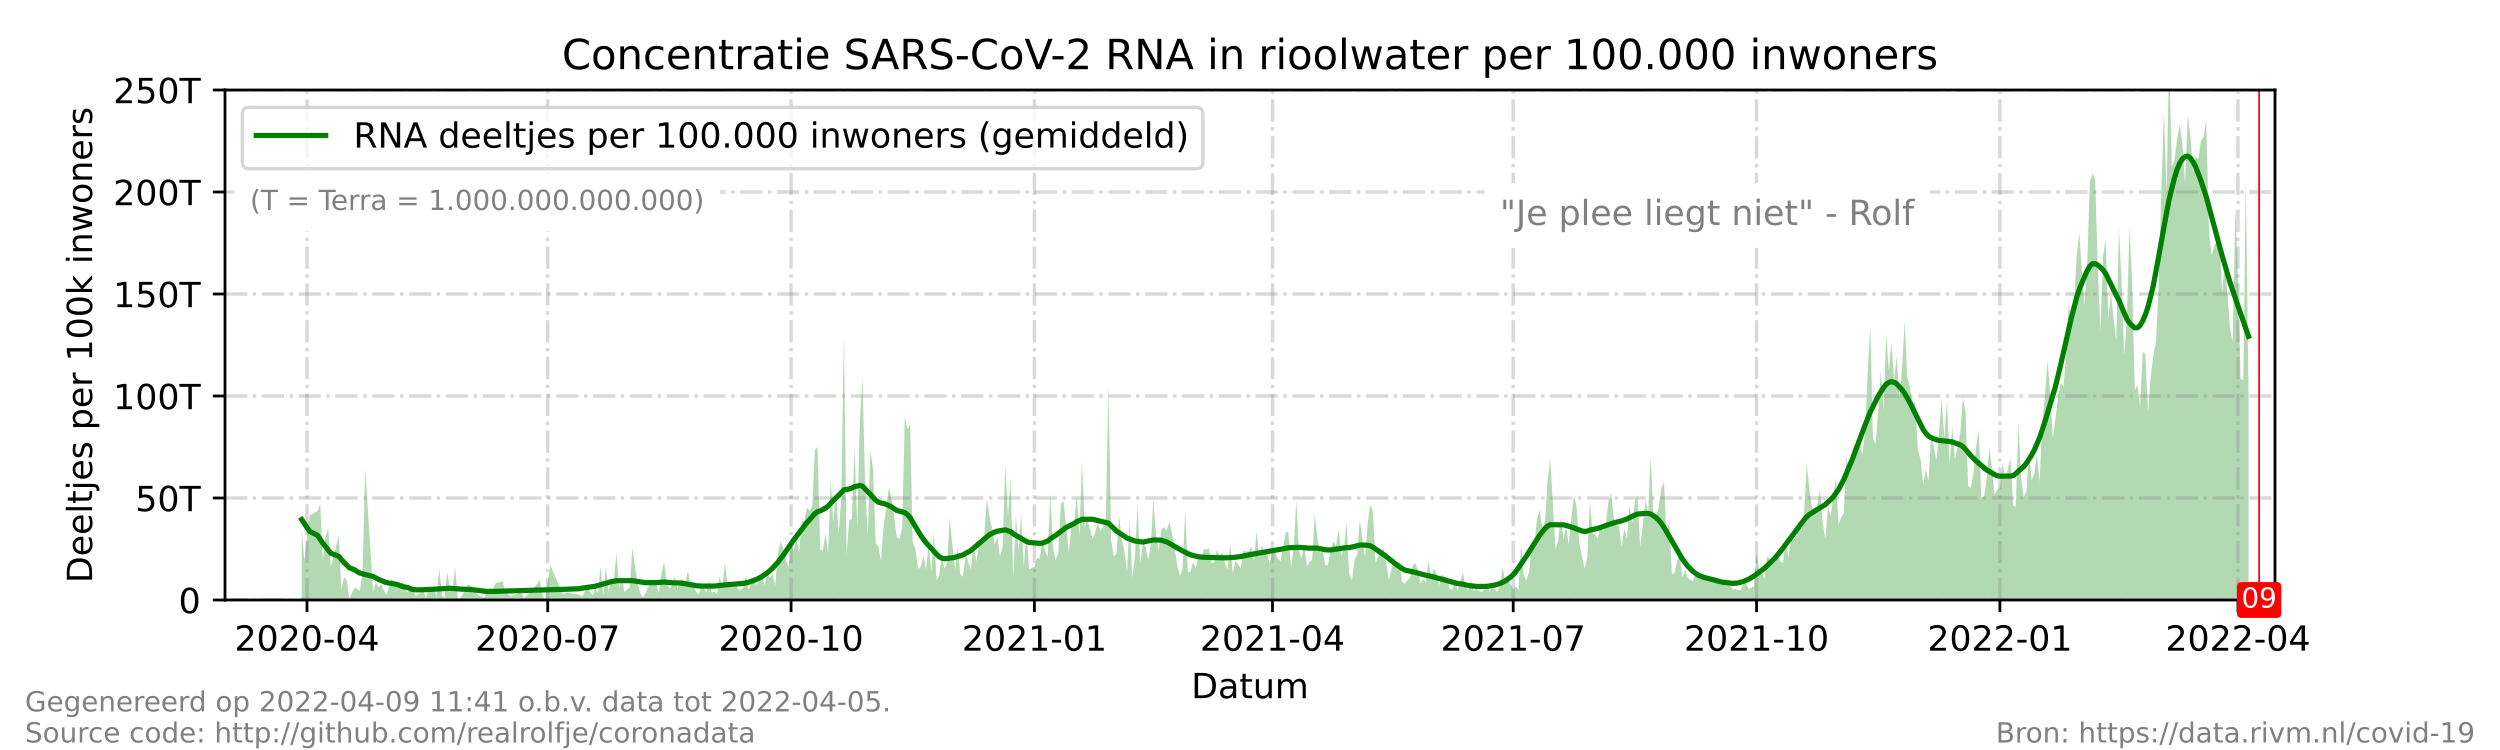 <?xml version="1.0" encoding="utf-8" standalone="no"?>
<!DOCTYPE svg PUBLIC "-//W3C//DTD SVG 1.1//EN"
  "http://www.w3.org/Graphics/SVG/1.1/DTD/svg11.dtd">
<!-- Created with matplotlib (https://matplotlib.org/) -->
<svg height="216pt" version="1.1" viewBox="0 0 720 216" width="720pt" xmlns="http://www.w3.org/2000/svg" xmlns:xlink="http://www.w3.org/1999/xlink">
 <defs>
  <style type="text/css">*{stroke-linecap:butt;stroke-linejoin:round;}</style>
 </defs>
 <g id="figure_1">
  <g id="patch_1">
   <path d="M 0 216 
L 720 216 
L 720 0 
L 0 0 
z
" style="fill:#ffffff;"/>
  </g>
  <g id="axes_1">
   <g id="patch_2">
    <path d="M 64.8 172.8 
L 655.2 172.8 
L 655.2 25.92 
L 64.8 25.92 
z
" style="fill:#ffffff;"/>
   </g>
   <g id="PolyCollection_1">
    <path clip-path="url(#p489308417f)" d="M 86.892 172.8 
L 86.892 172.8 
L 87.654 172.8 
L 88.416 172.8 
L 89.178 172.8 
L 91.463 172.8 
L 92.225 172.8 
L 92.987 172.8 
L 93.749 172.8 
L 94.51 172.8 
L 95.272 172.8 
L 97.558 172.8 
L 98.319 172.8 
L 99.081 172.8 
L 99.843 172.8 
L 100.605 172.8 
L 102.129 172.8 
L 102.89 172.8 
L 103.652 172.8 
L 104.414 172.8 
L 105.176 172.8 
L 107.461 172.8 
L 108.223 172.8 
L 108.985 172.8 
L 109.747 172.8 
L 110.508 172.8 
L 111.27 172.8 
L 112.794 172.8 
L 114.317 172.8 
L 115.079 172.8 
L 115.841 172.8 
L 117.365 172.8 
L 118.126 172.8 
L 118.888 172.8 
L 119.65 172.8 
L 120.412 172.8 
L 121.935 172.8 
L 122.697 172.8 
L 123.459 172.8 
L 124.221 172.8 
L 124.983 172.8 
L 125.745 172.8 
L 126.506 172.8 
L 127.268 172.8 
L 128.03 172.8 
L 128.792 172.8 
L 129.554 172.8 
L 130.315 172.8 
L 131.077 172.8 
L 131.839 172.8 
L 132.601 172.8 
L 134.886 172.8 
L 135.648 172.8 
L 136.41 172.8 
L 137.172 172.8 
L 137.933 172.8 
L 138.695 172.8 
L 139.457 172.8 
L 140.219 172.8 
L 140.981 172.8 
L 141.742 172.8 
L 142.504 172.8 
L 144.79 172.8 
L 145.551 172.8 
L 146.313 172.8 
L 147.075 172.8 
L 150.122 172.8 
L 150.884 172.8 
L 151.646 172.8 
L 154.693 172.8 
L 155.455 172.8 
L 156.217 172.8 
L 156.979 172.8 
L 158.502 172.8 
L 161.549 172.8 
L 162.311 172.8 
L 163.073 172.8 
L 166.882 172.8 
L 167.644 172.8 
L 169.167 172.8 
L 170.691 172.8 
L 171.453 172.8 
L 172.215 172.8 
L 172.977 172.8 
L 173.738 172.8 
L 174.5 172.8 
L 175.262 172.8 
L 176.024 172.8 
L 176.786 172.8 
L 177.547 172.8 
L 178.309 172.8 
L 179.071 172.8 
L 179.833 172.8 
L 180.595 172.8 
L 181.356 172.8 
L 182.118 172.8 
L 182.88 172.8 
L 183.642 172.8 
L 184.404 172.8 
L 185.165 172.8 
L 185.927 172.8 
L 187.451 172.8 
L 188.213 172.8 
L 188.974 172.8 
L 189.736 172.8 
L 190.498 172.8 
L 191.26 172.8 
L 192.022 172.8 
L 192.783 172.8 
L 193.545 172.8 
L 194.307 172.8 
L 195.069 172.8 
L 195.831 172.8 
L 196.593 172.8 
L 197.354 172.8 
L 198.116 172.8 
L 198.878 172.8 
L 199.64 172.8 
L 200.402 172.8 
L 201.163 172.8 
L 201.925 172.8 
L 202.687 172.8 
L 203.449 172.8 
L 204.211 172.8 
L 204.972 172.8 
L 205.734 172.8 
L 206.496 172.8 
L 207.258 172.8 
L 208.02 172.8 
L 208.781 172.8 
L 209.543 172.8 
L 210.305 172.8 
L 211.067 172.8 
L 211.829 172.8 
L 212.59 172.8 
L 213.352 172.8 
L 214.114 172.8 
L 214.876 172.8 
L 215.638 172.8 
L 216.399 172.8 
L 217.161 172.8 
L 217.923 172.8 
L 218.685 172.8 
L 219.447 172.8 
L 220.209 172.8 
L 220.97 172.8 
L 221.732 172.8 
L 222.494 172.8 
L 223.256 172.8 
L 224.018 172.8 
L 224.779 172.8 
L 225.541 172.8 
L 226.303 172.8 
L 227.065 172.8 
L 227.827 172.8 
L 228.588 172.8 
L 229.35 172.8 
L 230.112 172.8 
L 230.874 172.8 
L 231.636 172.8 
L 232.397 172.8 
L 233.159 172.8 
L 233.921 172.8 
L 234.683 172.8 
L 235.445 172.8 
L 236.206 172.8 
L 236.968 172.8 
L 237.73 172.8 
L 238.492 172.8 
L 239.254 172.8 
L 240.015 172.8 
L 240.777 172.8 
L 241.539 172.8 
L 242.301 172.8 
L 243.063 172.8 
L 243.825 172.8 
L 244.586 172.8 
L 245.348 172.8 
L 246.11 172.8 
L 246.872 172.8 
L 247.634 172.8 
L 248.395 172.8 
L 249.157 172.8 
L 249.919 172.8 
L 250.681 172.8 
L 251.443 172.8 
L 252.204 172.8 
L 252.966 172.8 
L 253.728 172.8 
L 254.49 172.8 
L 255.252 172.8 
L 256.013 172.8 
L 256.775 172.8 
L 257.537 172.8 
L 258.299 172.8 
L 259.061 172.8 
L 259.822 172.8 
L 260.584 172.8 
L 261.346 172.8 
L 262.108 172.8 
L 262.87 172.8 
L 263.631 172.8 
L 264.393 172.8 
L 265.155 172.8 
L 265.917 172.8 
L 266.679 172.8 
L 267.441 172.8 
L 268.202 172.8 
L 268.964 172.8 
L 269.726 172.8 
L 270.488 172.8 
L 271.25 172.8 
L 272.011 172.8 
L 272.773 172.8 
L 273.535 172.8 
L 274.297 172.8 
L 275.059 172.8 
L 275.82 172.8 
L 276.582 172.8 
L 277.344 172.8 
L 278.106 172.8 
L 278.868 172.8 
L 279.629 172.8 
L 280.391 172.8 
L 281.153 172.8 
L 281.915 172.8 
L 282.677 172.8 
L 283.438 172.8 
L 284.2 172.8 
L 284.962 172.8 
L 285.724 172.8 
L 286.486 172.8 
L 287.247 172.8 
L 288.009 172.8 
L 288.771 172.8 
L 289.533 172.8 
L 290.295 172.8 
L 291.057 172.8 
L 291.818 172.8 
L 292.58 172.8 
L 293.342 172.8 
L 294.104 172.8 
L 294.866 172.8 
L 295.627 172.8 
L 296.389 172.8 
L 297.913 172.8 
L 298.675 172.8 
L 299.436 172.8 
L 300.198 172.8 
L 300.96 172.8 
L 301.722 172.8 
L 302.484 172.8 
L 303.245 172.8 
L 304.007 172.8 
L 304.769 172.8 
L 305.531 172.8 
L 306.293 172.8 
L 307.054 172.8 
L 307.816 172.8 
L 308.578 172.8 
L 309.34 172.8 
L 310.102 172.8 
L 310.863 172.8 
L 311.625 172.8 
L 312.387 172.8 
L 313.149 172.8 
L 313.911 172.8 
L 314.673 172.8 
L 315.434 172.8 
L 316.196 172.8 
L 316.958 172.8 
L 317.72 172.8 
L 318.482 172.8 
L 319.243 172.8 
L 320.005 172.8 
L 320.767 172.8 
L 321.529 172.8 
L 322.291 172.8 
L 323.052 172.8 
L 323.814 172.8 
L 324.576 172.8 
L 325.338 172.8 
L 326.1 172.8 
L 326.861 172.8 
L 327.623 172.8 
L 328.385 172.8 
L 329.147 172.8 
L 329.909 172.8 
L 330.67 172.8 
L 331.432 172.8 
L 332.194 172.8 
L 332.956 172.8 
L 333.718 172.8 
L 334.479 172.8 
L 335.241 172.8 
L 336.003 172.8 
L 336.765 172.8 
L 337.527 172.8 
L 338.289 172.8 
L 339.05 172.8 
L 339.812 172.8 
L 340.574 172.8 
L 341.336 172.8 
L 342.098 172.8 
L 342.859 172.8 
L 343.621 172.8 
L 344.383 172.8 
L 345.145 172.8 
L 345.907 172.8 
L 346.668 172.8 
L 347.43 172.8 
L 348.192 172.8 
L 348.954 172.8 
L 349.716 172.8 
L 350.477 172.8 
L 351.239 172.8 
L 352.001 172.8 
L 352.763 172.8 
L 353.525 172.8 
L 354.286 172.8 
L 355.048 172.8 
L 355.81 172.8 
L 356.572 172.8 
L 357.334 172.8 
L 358.095 172.8 
L 358.857 172.8 
L 359.619 172.8 
L 360.381 172.8 
L 361.143 172.8 
L 361.905 172.8 
L 362.666 172.8 
L 363.428 172.8 
L 364.19 172.8 
L 364.952 172.8 
L 365.714 172.8 
L 366.475 172.8 
L 367.237 172.8 
L 367.999 172.8 
L 368.761 172.8 
L 369.523 172.8 
L 370.284 172.8 
L 371.046 172.8 
L 371.808 172.8 
L 372.57 172.8 
L 373.332 172.8 
L 374.093 172.8 
L 374.855 172.8 
L 375.617 172.8 
L 376.379 172.8 
L 377.141 172.8 
L 377.902 172.8 
L 378.664 172.8 
L 379.426 172.8 
L 380.188 172.8 
L 380.95 172.8 
L 381.711 172.8 
L 382.473 172.8 
L 383.235 172.8 
L 383.997 172.8 
L 384.759 172.8 
L 385.521 172.8 
L 386.282 172.8 
L 387.044 172.8 
L 387.806 172.8 
L 388.568 172.8 
L 389.33 172.8 
L 390.091 172.8 
L 390.853 172.8 
L 391.615 172.8 
L 392.377 172.8 
L 393.139 172.8 
L 393.9 172.8 
L 394.662 172.8 
L 395.424 172.8 
L 396.186 172.8 
L 396.948 172.8 
L 397.709 172.8 
L 398.471 172.8 
L 399.233 172.8 
L 399.995 172.8 
L 400.757 172.8 
L 401.518 172.8 
L 402.28 172.8 
L 403.042 172.8 
L 403.804 172.8 
L 404.566 172.8 
L 406.089 172.8 
L 406.851 172.8 
L 407.613 172.8 
L 408.375 172.8 
L 409.137 172.8 
L 409.898 172.8 
L 410.66 172.8 
L 411.422 172.8 
L 412.184 172.8 
L 412.946 172.8 
L 413.707 172.8 
L 414.469 172.8 
L 415.231 172.8 
L 416.755 172.8 
L 417.516 172.8 
L 418.278 172.8 
L 419.04 172.8 
L 419.802 172.8 
L 421.325 172.8 
L 422.087 172.8 
L 422.849 172.8 
L 423.611 172.8 
L 424.373 172.8 
L 425.134 172.8 
L 426.658 172.8 
L 427.42 172.8 
L 428.182 172.8 
L 428.943 172.8 
L 429.705 172.8 
L 430.467 172.8 
L 431.229 172.8 
L 431.991 172.8 
L 432.753 172.8 
L 433.514 172.8 
L 434.276 172.8 
L 435.038 172.8 
L 435.8 172.8 
L 436.562 172.8 
L 437.323 172.8 
L 438.085 172.8 
L 438.847 172.8 
L 439.609 172.8 
L 440.371 172.8 
L 441.132 172.8 
L 441.894 172.8 
L 442.656 172.8 
L 443.418 172.8 
L 444.18 172.8 
L 444.941 172.8 
L 445.703 172.8 
L 446.465 172.8 
L 447.989 172.8 
L 448.75 172.8 
L 449.512 172.8 
L 450.274 172.8 
L 451.036 172.8 
L 451.798 172.8 
L 452.559 172.8 
L 453.321 172.8 
L 454.083 172.8 
L 454.845 172.8 
L 455.607 172.8 
L 456.369 172.8 
L 457.13 172.8 
L 457.892 172.8 
L 458.654 172.8 
L 459.416 172.8 
L 460.178 172.8 
L 460.939 172.8 
L 461.701 172.8 
L 462.463 172.8 
L 463.225 172.8 
L 463.987 172.8 
L 464.748 172.8 
L 465.51 172.8 
L 466.272 172.8 
L 467.034 172.8 
L 467.796 172.8 
L 468.557 172.8 
L 469.319 172.8 
L 470.081 172.8 
L 470.843 172.8 
L 471.605 172.8 
L 472.366 172.8 
L 473.128 172.8 
L 473.89 172.8 
L 474.652 172.8 
L 475.414 172.8 
L 476.175 172.8 
L 476.937 172.8 
L 477.699 172.8 
L 478.461 172.8 
L 479.223 172.8 
L 479.985 172.8 
L 480.746 172.8 
L 481.508 172.8 
L 482.27 172.8 
L 483.032 172.8 
L 483.794 172.8 
L 484.555 172.8 
L 485.317 172.8 
L 486.079 172.8 
L 486.841 172.8 
L 487.603 172.8 
L 488.364 172.8 
L 489.126 172.8 
L 489.888 172.8 
L 490.65 172.8 
L 491.412 172.8 
L 492.173 172.8 
L 492.935 172.8 
L 493.697 172.8 
L 494.459 172.8 
L 495.221 172.8 
L 495.982 172.8 
L 496.744 172.8 
L 497.506 172.8 
L 498.268 172.8 
L 499.03 172.8 
L 499.791 172.8 
L 500.553 172.8 
L 501.315 172.8 
L 502.077 172.8 
L 502.839 172.8 
L 503.601 172.8 
L 504.362 172.8 
L 505.124 172.8 
L 505.886 172.8 
L 506.648 172.8 
L 507.41 172.8 
L 508.171 172.8 
L 508.933 172.8 
L 509.695 172.8 
L 510.457 172.8 
L 511.219 172.8 
L 511.98 172.8 
L 512.742 172.8 
L 513.504 172.8 
L 514.266 172.8 
L 515.028 172.8 
L 515.789 172.8 
L 516.551 172.8 
L 517.313 172.8 
L 518.075 172.8 
L 518.837 172.8 
L 519.598 172.8 
L 520.36 172.8 
L 521.122 172.8 
L 521.884 172.8 
L 522.646 172.8 
L 523.407 172.8 
L 524.169 172.8 
L 524.931 172.8 
L 525.693 172.8 
L 526.455 172.8 
L 527.217 172.8 
L 527.978 172.8 
L 528.74 172.8 
L 529.502 172.8 
L 530.264 172.8 
L 531.026 172.8 
L 531.787 172.8 
L 532.549 172.8 
L 533.311 172.8 
L 534.073 172.8 
L 534.835 172.8 
L 535.596 172.8 
L 536.358 172.8 
L 537.12 172.8 
L 537.882 172.8 
L 538.644 172.8 
L 539.405 172.8 
L 540.167 172.8 
L 540.929 172.8 
L 541.691 172.8 
L 542.453 172.8 
L 543.214 172.8 
L 543.976 172.8 
L 544.738 172.8 
L 545.5 172.8 
L 546.262 172.8 
L 547.023 172.8 
L 547.785 172.8 
L 548.547 172.8 
L 549.309 172.8 
L 550.071 172.8 
L 550.833 172.8 
L 551.594 172.8 
L 552.356 172.8 
L 553.118 172.8 
L 553.88 172.8 
L 554.642 172.8 
L 555.403 172.8 
L 556.165 172.8 
L 556.927 172.8 
L 557.689 172.8 
L 558.451 172.8 
L 559.212 172.8 
L 559.974 172.8 
L 560.736 172.8 
L 561.498 172.8 
L 562.26 172.8 
L 563.021 172.8 
L 563.783 172.8 
L 564.545 172.8 
L 565.307 172.8 
L 566.069 172.8 
L 566.83 172.8 
L 567.592 172.8 
L 568.354 172.8 
L 569.116 172.8 
L 569.878 172.8 
L 570.639 172.8 
L 571.401 172.8 
L 572.163 172.8 
L 572.925 172.8 
L 573.687 172.8 
L 574.449 172.8 
L 575.21 172.8 
L 575.972 172.8 
L 576.734 172.8 
L 577.496 172.8 
L 578.258 172.8 
L 579.019 172.8 
L 579.781 172.8 
L 580.543 172.8 
L 581.305 172.8 
L 582.067 172.8 
L 582.828 172.8 
L 583.59 172.8 
L 584.352 172.8 
L 585.114 172.8 
L 585.876 172.8 
L 586.637 172.8 
L 587.399 172.8 
L 588.161 172.8 
L 588.923 172.8 
L 589.685 172.8 
L 590.446 172.8 
L 591.208 172.8 
L 591.97 172.8 
L 592.732 172.8 
L 593.494 172.8 
L 594.255 172.8 
L 595.017 172.8 
L 595.779 172.8 
L 596.541 172.8 
L 597.303 172.8 
L 598.065 172.8 
L 598.826 172.8 
L 599.588 172.8 
L 600.35 172.8 
L 601.112 172.8 
L 601.874 172.8 
L 602.635 172.8 
L 603.397 172.8 
L 604.159 172.8 
L 604.921 172.8 
L 605.683 172.8 
L 606.444 172.8 
L 607.206 172.8 
L 607.968 172.8 
L 608.73 172.8 
L 609.492 172.8 
L 610.253 172.8 
L 611.015 172.8 
L 611.777 172.8 
L 612.539 172.8 
L 613.301 172.8 
L 614.062 172.8 
L 614.824 172.8 
L 615.586 172.8 
L 616.348 172.8 
L 617.11 172.8 
L 617.871 172.8 
L 618.633 172.8 
L 619.395 172.8 
L 620.157 172.8 
L 620.919 172.8 
L 621.681 172.8 
L 622.442 172.8 
L 623.204 172.8 
L 623.966 172.8 
L 624.728 172.8 
L 625.49 172.8 
L 626.251 172.8 
L 627.013 172.8 
L 627.775 172.8 
L 628.537 172.8 
L 629.299 172.8 
L 630.06 172.8 
L 630.822 172.8 
L 631.584 172.8 
L 632.346 172.8 
L 633.108 172.8 
L 633.869 172.8 
L 634.631 172.8 
L 635.393 172.8 
L 636.155 172.8 
L 636.917 172.8 
L 637.678 172.8 
L 638.44 172.8 
L 639.202 172.8 
L 639.964 172.8 
L 640.726 172.8 
L 641.487 172.8 
L 642.249 172.8 
L 643.011 172.8 
L 643.773 172.8 
L 644.535 172.8 
L 645.297 172.8 
L 646.058 172.8 
L 646.82 172.8 
L 647.582 172.8 
L 647.582 172.8 
L 647.582 114.225 
L 646.82 51.834 
L 646.058 109.554 
L 645.297 109.141 
L 644.535 79.33 
L 643.773 59.78 
L 643.011 98.501 
L 642.249 94.475 
L 641.487 84.393 
L 640.726 75.565 
L 639.964 84.1 
L 639.202 67.787 
L 638.44 69.551 
L 637.678 70.761 
L 636.917 73.608 
L 636.155 65.818 
L 635.393 34.456 
L 634.631 39.461 
L 633.869 40.599 
L 633.108 45.863 
L 632.346 45.01 
L 631.584 49.571 
L 630.822 38.896 
L 630.06 33.266 
L 629.299 52.853 
L 628.537 41.512 
L 627.775 35.724 
L 627.013 40.146 
L 626.251 45.952 
L 625.49 48.002 
L 624.728 15.79 
L 623.966 55.341 
L 623.204 32.177 
L 622.442 55.112 
L 621.681 82.743 
L 620.919 98.466 
L 620.157 102.38 
L 619.395 108.529 
L 618.633 118.843 
L 617.871 102.089 
L 617.11 101.221 
L 616.348 117.186 
L 615.586 110.839 
L 614.824 112.325 
L 614.062 81.07 
L 613.301 65.337 
L 612.539 91.715 
L 611.777 102.318 
L 611.015 81.399 
L 610.253 65.681 
L 609.492 98.089 
L 608.73 91.841 
L 607.968 84.55 
L 607.206 91.982 
L 606.444 69.002 
L 605.683 73.64 
L 604.921 95.484 
L 604.159 76.791 
L 603.397 51.483 
L 602.635 49.979 
L 601.874 52.313 
L 601.112 76.486 
L 600.35 87.755 
L 599.588 78.255 
L 598.826 66.955 
L 598.065 73.917 
L 597.303 88.446 
L 596.541 93.332 
L 595.779 87.45 
L 595.017 102.998 
L 594.255 111.282 
L 593.494 110.319 
L 592.732 114.295 
L 591.97 120.374 
L 591.208 126.353 
L 590.446 113.489 
L 589.685 103.818 
L 588.923 114.336 
L 588.161 121.521 
L 587.399 138.8 
L 586.637 130.704 
L 585.876 136.465 
L 585.114 138.242 
L 584.352 130.529 
L 583.59 141.665 
L 582.828 143.145 
L 582.067 137.575 
L 581.305 121.358 
L 580.543 145.91 
L 579.781 145.576 
L 579.019 131.789 
L 578.258 135.149 
L 577.496 137.947 
L 576.734 133.518 
L 575.972 140.376 
L 575.21 141.109 
L 574.449 142.431 
L 573.687 134.795 
L 572.925 128.924 
L 572.163 137.929 
L 571.401 143.019 
L 570.639 143.258 
L 569.878 123.769 
L 569.116 128.838 
L 568.354 136.205 
L 567.592 140.527 
L 566.83 139.893 
L 566.069 118.56 
L 565.307 114.596 
L 564.545 124.978 
L 563.783 128.937 
L 563.021 132.26 
L 562.26 122.782 
L 561.498 133.517 
L 560.736 115.038 
L 559.974 126.258 
L 559.212 114.986 
L 558.451 124.546 
L 557.689 132.617 
L 556.927 128.6 
L 556.165 125.667 
L 555.403 138.506 
L 554.642 135.169 
L 553.88 139.595 
L 553.118 132.239 
L 552.356 129.697 
L 551.594 116.175 
L 550.833 115.984 
L 550.071 111.537 
L 549.309 108.751 
L 548.547 92.597 
L 547.785 105.832 
L 547.023 114.54 
L 546.262 102.647 
L 545.5 109.515 
L 544.738 98.551 
L 543.976 106.581 
L 543.214 96.401 
L 542.453 118.17 
L 541.691 106.739 
L 540.929 118.399 
L 540.167 128 
L 539.405 126.087 
L 538.644 93.698 
L 537.882 107.864 
L 537.12 124.754 
L 536.358 130.881 
L 535.596 127.252 
L 534.835 129.019 
L 534.073 127.783 
L 533.311 130.837 
L 532.549 136.72 
L 531.787 131.618 
L 531.026 147.743 
L 530.264 148.929 
L 529.502 151.18 
L 528.74 137.545 
L 527.978 143.231 
L 527.217 148.628 
L 526.455 145.866 
L 525.693 155.163 
L 524.931 150.504 
L 524.169 140.905 
L 523.407 145.372 
L 522.646 148.199 
L 521.884 146.181 
L 521.122 141.232 
L 520.36 133.536 
L 519.598 147.073 
L 518.837 152.798 
L 518.075 150.03 
L 517.313 154.632 
L 516.551 155.288 
L 515.789 155.305 
L 515.028 160.581 
L 514.266 155.765 
L 513.504 162.105 
L 512.742 161.736 
L 511.98 159.21 
L 511.219 161.774 
L 510.457 161.979 
L 509.695 161.009 
L 508.933 160.385 
L 508.171 166.738 
L 507.41 164.748 
L 506.648 164.375 
L 505.886 159.267 
L 505.124 168.868 
L 504.362 169.27 
L 503.601 169.565 
L 502.839 168.161 
L 502.077 168.136 
L 501.315 169.912 
L 500.553 169.931 
L 499.791 169.657 
L 499.03 169.899 
L 498.268 168.29 
L 497.506 167.45 
L 496.744 166.967 
L 495.982 167.516 
L 495.221 167.551 
L 494.459 166.196 
L 493.697 167.369 
L 492.935 167.549 
L 492.173 167.183 
L 491.412 165.627 
L 490.65 166.19 
L 489.888 165.415 
L 489.126 165.976 
L 488.364 164.828 
L 487.603 167.386 
L 486.841 167.087 
L 486.079 166.365 
L 485.317 164.28 
L 484.555 166.296 
L 483.794 159.911 
L 483.032 161.354 
L 482.27 165.011 
L 481.508 165.4 
L 480.746 149.48 
L 479.985 154.56 
L 479.223 138.785 
L 478.461 140.683 
L 477.699 146.203 
L 476.937 148.405 
L 476.175 148.866 
L 475.414 131.263 
L 474.652 147.86 
L 473.89 143.959 
L 473.128 151.191 
L 472.366 157.33 
L 471.605 142.871 
L 470.843 144.32 
L 470.081 150.817 
L 469.319 145.655 
L 468.557 155.222 
L 467.796 152.134 
L 467.034 157.45 
L 466.272 151.334 
L 465.51 151.401 
L 464.748 149.306 
L 463.987 141.876 
L 463.225 144.407 
L 462.463 150.786 
L 461.701 152.988 
L 460.939 151.163 
L 460.178 155.24 
L 459.416 153.911 
L 458.654 153.573 
L 457.892 144.045 
L 457.13 160.558 
L 456.369 163.834 
L 455.607 160.195 
L 454.845 156.564 
L 454.083 146.177 
L 453.321 142.607 
L 452.559 149.166 
L 451.798 156.828 
L 451.036 151.455 
L 450.274 155.362 
L 449.512 148.976 
L 448.75 155.633 
L 447.989 158.187 
L 446.465 132.107 
L 445.703 138.609 
L 444.941 150.248 
L 444.18 152.009 
L 443.418 146.89 
L 442.656 149.52 
L 441.894 156.573 
L 441.132 157.392 
L 440.371 164.641 
L 439.609 167.073 
L 438.847 165.738 
L 438.085 156.895 
L 437.323 169.804 
L 436.562 168.882 
L 435.8 169.741 
L 435.038 168.195 
L 434.276 166.755 
L 433.514 167.508 
L 432.753 163.429 
L 431.991 168.769 
L 431.229 170.397 
L 430.467 169.63 
L 429.705 169.119 
L 428.943 170.279 
L 428.182 168.007 
L 427.42 169.86 
L 426.658 170.486 
L 425.134 169.687 
L 424.373 170.137 
L 423.611 167.186 
L 422.849 169.981 
L 422.087 169.219 
L 421.325 164.834 
L 419.802 170.209 
L 419.04 167.109 
L 418.278 169.614 
L 417.516 169.903 
L 416.755 166.546 
L 415.231 165.511 
L 414.469 168.517 
L 413.707 165.112 
L 412.946 163.836 
L 412.184 166.111 
L 411.422 161.372 
L 410.66 167.735 
L 409.898 166.64 
L 409.137 168.037 
L 408.375 164.154 
L 407.613 162.259 
L 406.851 162.87 
L 406.089 166.284 
L 404.566 168.138 
L 403.804 167.474 
L 403.042 161.826 
L 402.28 162.652 
L 401.518 160.747 
L 400.757 163.908 
L 399.995 167.155 
L 399.233 161.771 
L 398.471 157.902 
L 397.709 158.833 
L 396.948 160.165 
L 396.186 162.146 
L 395.424 147.54 
L 394.662 145.374 
L 393.9 150.34 
L 393.139 160.552 
L 392.377 155.121 
L 391.615 149.714 
L 390.853 159.667 
L 390.091 161.387 
L 389.33 167.279 
L 388.568 165.136 
L 387.806 150.292 
L 387.044 158.109 
L 386.282 160.172 
L 385.521 152.429 
L 384.759 157.305 
L 383.997 155.956 
L 383.235 158.239 
L 382.473 162.761 
L 381.711 162.766 
L 380.95 158.777 
L 380.188 159.258 
L 379.426 155.08 
L 378.664 148.031 
L 377.902 161.294 
L 377.141 161.849 
L 376.379 163.136 
L 375.617 156.544 
L 374.855 160.739 
L 374.093 158.689 
L 373.332 144.088 
L 372.57 157.76 
L 371.808 163.357 
L 371.046 153.192 
L 370.284 153.273 
L 369.523 157.774 
L 368.761 161.646 
L 367.999 160.771 
L 367.237 158.959 
L 366.475 158.521 
L 365.714 162.451 
L 364.952 159.424 
L 364.19 159.639 
L 363.428 156.971 
L 362.666 160.502 
L 361.905 152.995 
L 361.143 161.669 
L 360.381 157.259 
L 359.619 158.788 
L 358.857 158.859 
L 358.095 158.517 
L 357.334 163.743 
L 356.572 162.49 
L 355.81 161.521 
L 355.048 165.225 
L 354.286 156.704 
L 353.525 163.998 
L 352.763 162.255 
L 352.001 159.181 
L 351.239 160.051 
L 350.477 158.354 
L 349.716 162.057 
L 348.954 162.161 
L 348.192 157.859 
L 347.43 158.327 
L 346.668 158.09 
L 345.907 161.209 
L 345.145 160.034 
L 344.383 163.662 
L 343.621 161.828 
L 342.859 164.65 
L 342.098 164.921 
L 341.336 146.886 
L 340.574 163.85 
L 339.812 165.823 
L 339.05 162.789 
L 338.289 157.647 
L 337.527 153.449 
L 336.765 150.303 
L 336.003 152.768 
L 335.241 151.825 
L 334.479 152.444 
L 333.718 158.58 
L 332.956 154.513 
L 332.194 143.675 
L 331.432 156.88 
L 330.67 161.296 
L 329.909 157.349 
L 329.147 156.703 
L 328.385 162.191 
L 327.623 145.429 
L 326.861 160.161 
L 326.1 166.42 
L 325.338 150.277 
L 324.576 164.781 
L 323.814 158.572 
L 323.052 155.083 
L 322.291 148.406 
L 321.529 159.452 
L 320.767 160.286 
L 320.005 155.581 
L 319.243 110.835 
L 318.482 149.025 
L 317.72 151.549 
L 316.958 152.947 
L 316.196 150.574 
L 315.434 153.285 
L 314.673 155.22 
L 313.911 152.293 
L 313.149 149.638 
L 312.387 151.938 
L 311.625 132.648 
L 310.863 154.661 
L 310.102 142.454 
L 309.34 151.746 
L 308.578 151.309 
L 307.816 159.153 
L 307.054 151.451 
L 306.293 144.259 
L 305.531 145.095 
L 304.769 159.477 
L 304.007 161.136 
L 303.245 157.747 
L 302.484 142.002 
L 301.722 160.372 
L 300.96 158.503 
L 300.198 155.388 
L 299.436 160.797 
L 298.675 160.709 
L 297.913 163.248 
L 296.389 163.926 
L 295.627 153.605 
L 294.866 163.201 
L 294.104 147.747 
L 293.342 158.883 
L 292.58 148.275 
L 291.818 166.6 
L 291.057 137.556 
L 290.295 148.814 
L 289.533 133.479 
L 288.771 157.272 
L 288.009 160.298 
L 287.247 154.677 
L 286.486 156.703 
L 285.724 152.335 
L 284.962 148.695 
L 284.2 143.686 
L 283.438 154.535 
L 282.677 154.909 
L 281.915 157.525 
L 281.153 161.652 
L 280.391 156.583 
L 279.629 163.963 
L 278.868 161.945 
L 278.106 159.589 
L 277.344 166.076 
L 276.582 165.477 
L 275.82 157.76 
L 275.059 163.986 
L 274.297 157.183 
L 273.535 148.995 
L 272.773 161.988 
L 272.011 163.771 
L 271.25 160.208 
L 270.488 165.685 
L 269.726 167.091 
L 268.964 153.153 
L 268.202 164.363 
L 267.441 157.135 
L 266.679 164.007 
L 265.917 160.083 
L 265.155 163.271 
L 264.393 163.825 
L 263.631 158.017 
L 262.87 156.273 
L 262.108 122.078 
L 261.346 123.703 
L 260.584 120.013 
L 259.822 152.046 
L 259.061 155.108 
L 258.299 154.86 
L 257.537 148.88 
L 256.775 143.621 
L 256.013 140.187 
L 255.252 146.422 
L 254.49 151.205 
L 253.728 161.513 
L 252.966 157.363 
L 252.204 156.385 
L 251.443 135.319 
L 250.681 129.484 
L 249.919 153.901 
L 249.157 140.01 
L 248.395 108.985 
L 247.634 121.34 
L 246.872 151.731 
L 246.11 128.37 
L 245.348 149.479 
L 244.586 149.838 
L 243.825 159.805 
L 243.063 95.699 
L 242.301 142.968 
L 241.539 153.774 
L 240.777 141.239 
L 240.015 150.509 
L 239.254 138.139 
L 238.492 159.078 
L 237.73 153.723 
L 236.968 158.554 
L 236.206 158.335 
L 235.445 128.807 
L 234.683 129.523 
L 233.921 145.813 
L 233.159 147.048 
L 232.397 146.214 
L 231.636 150.073 
L 230.874 150.073 
L 230.112 159.142 
L 229.35 154.818 
L 228.588 158.867 
L 227.827 156.067 
L 227.065 163.574 
L 226.303 161.008 
L 225.541 157.91 
L 224.779 155.967 
L 224.018 159.655 
L 223.256 168.675 
L 222.494 165.222 
L 221.732 166.486 
L 220.97 165.087 
L 220.209 168.603 
L 219.447 165.693 
L 218.685 167.18 
L 217.923 168.395 
L 217.161 167.658 
L 216.399 167.794 
L 215.638 169.932 
L 214.876 165.698 
L 214.114 169.231 
L 213.352 169.814 
L 212.59 169.665 
L 211.829 168.401 
L 211.067 167.596 
L 210.305 168.933 
L 209.543 168.495 
L 208.781 162.115 
L 208.02 169.27 
L 207.258 165.99 
L 206.496 171.105 
L 205.734 170.38 
L 204.972 170.628 
L 204.211 167.431 
L 203.449 170.734 
L 202.687 169.048 
L 201.925 169.278 
L 201.163 171.23 
L 200.402 170.227 
L 199.64 168.967 
L 198.878 168.582 
L 198.116 164.439 
L 197.354 167.948 
L 196.593 166.837 
L 195.831 167.141 
L 195.069 169.696 
L 194.307 166.014 
L 193.545 168.807 
L 192.783 169.511 
L 192.022 167.909 
L 191.26 161.817 
L 190.498 165.234 
L 189.736 170.781 
L 188.974 167.915 
L 188.213 168.631 
L 187.451 167.281 
L 185.927 170.76 
L 185.165 172.032 
L 184.404 170.876 
L 183.642 168.13 
L 182.88 163.103 
L 182.118 157.753 
L 181.356 169.14 
L 180.595 169.796 
L 179.833 170.447 
L 179.071 166.886 
L 178.309 169.361 
L 177.547 159.201 
L 176.786 167.068 
L 176.024 166.97 
L 175.262 170.354 
L 174.5 163.162 
L 173.738 171.495 
L 172.977 163.074 
L 172.215 170.854 
L 171.453 169.478 
L 170.691 171.535 
L 169.167 169.082 
L 167.644 171.844 
L 166.882 171.271 
L 163.073 170.704 
L 162.311 171.206 
L 161.549 169.944 
L 158.502 162.803 
L 156.979 172.525 
L 156.217 171.563 
L 155.455 166.994 
L 154.693 168.131 
L 151.646 171.635 
L 150.884 172.285 
L 150.122 170.453 
L 147.075 171.753 
L 146.313 171.222 
L 145.551 170.533 
L 144.79 167.41 
L 142.504 168.087 
L 141.742 170.575 
L 140.981 171.13 
L 140.219 170.284 
L 139.457 172.202 
L 138.695 171.731 
L 137.933 171.57 
L 137.172 170.811 
L 136.41 169.161 
L 135.648 168.817 
L 134.886 168.178 
L 132.601 172.265 
L 131.839 172.259 
L 131.077 163.423 
L 130.315 170.103 
L 129.554 169.478 
L 128.792 164.808 
L 128.03 172.225 
L 127.268 171.46 
L 126.506 163.762 
L 125.745 171.942 
L 124.983 169.222 
L 124.221 170.437 
L 123.459 169.734 
L 122.697 172.22 
L 121.935 170.275 
L 120.412 171.107 
L 119.65 171.628 
L 118.888 169.759 
L 118.126 169.351 
L 117.365 170.7 
L 115.841 167.293 
L 115.079 169.543 
L 114.317 168.545 
L 112.794 166.755 
L 111.27 171.36 
L 110.508 169.87 
L 109.747 168.36 
L 108.985 169.181 
L 108.223 167.58 
L 107.461 170.451 
L 105.176 135.014 
L 104.414 164.388 
L 103.652 170.045 
L 102.89 169.656 
L 102.129 169.143 
L 100.605 172.472 
L 99.843 167.017 
L 99.081 166.17 
L 98.319 169.959 
L 97.558 154.218 
L 95.272 163.235 
L 94.51 152 
L 93.749 154.566 
L 92.987 161.292 
L 92.225 145.018 
L 91.463 147.177 
L 89.178 148.423 
L 88.416 154.239 
L 87.654 161.571 
L 86.892 152.459 
z
" style="fill:#008000;fill-opacity:0.3;"/>
   </g>
   <g id="matplotlib.axis_1">
    <g id="xtick_1">
     <g id="line2d_1">
      <path clip-path="url(#p489308417f)" d="M 88.416 172.8 
L 88.416 25.92 
" style="fill:none;stroke:#808080;stroke-dasharray:6.4,1.6,1,1.6;stroke-dashoffset:0;stroke-opacity:0.3;"/>
     </g>
     <g id="line2d_2">
      <defs>
       <path d="M 0 0 
L 0 3.5 
" id="m3f39b03a1d" style="stroke:#000000;stroke-width:0.8;"/>
      </defs>
      <g>
       <use style="stroke:#000000;stroke-width:0.8;" x="88.416" xlink:href="#m3f39b03a1d" y="172.8"/>
      </g>
     </g>
     <g id="text_1">
      <!-- 2020-04 -->
      <g transform="translate(67.525 187.398)scale(0.1 -0.1)">
       <defs>
        <path d="M 19.188 8.297 
L 53.609 8.297 
L 53.609 0 
L 7.328 0 
L 7.328 8.297 
Q 12.938 14.109 22.625 23.891 
Q 32.328 33.688 34.812 36.531 
Q 39.547 41.844 41.422 45.531 
Q 43.312 49.219 43.312 52.781 
Q 43.312 58.594 39.234 62.25 
Q 35.156 65.922 28.609 65.922 
Q 23.969 65.922 18.812 64.312 
Q 13.672 62.703 7.812 59.422 
L 7.812 69.391 
Q 13.766 71.781 18.938 73 
Q 24.125 74.219 28.422 74.219 
Q 39.75 74.219 46.484 68.547 
Q 53.219 62.891 53.219 53.422 
Q 53.219 48.922 51.531 44.891 
Q 49.859 40.875 45.406 35.406 
Q 44.188 33.984 37.641 27.219 
Q 31.109 20.453 19.188 8.297 
z
" id="DejaVuSans-50"/>
        <path d="M 31.781 66.406 
Q 24.172 66.406 20.328 58.906 
Q 16.5 51.422 16.5 36.375 
Q 16.5 21.391 20.328 13.891 
Q 24.172 6.391 31.781 6.391 
Q 39.453 6.391 43.281 13.891 
Q 47.125 21.391 47.125 36.375 
Q 47.125 51.422 43.281 58.906 
Q 39.453 66.406 31.781 66.406 
z
M 31.781 74.219 
Q 44.047 74.219 50.516 64.516 
Q 56.984 54.828 56.984 36.375 
Q 56.984 17.969 50.516 8.266 
Q 44.047 -1.422 31.781 -1.422 
Q 19.531 -1.422 13.062 8.266 
Q 6.594 17.969 6.594 36.375 
Q 6.594 54.828 13.062 64.516 
Q 19.531 74.219 31.781 74.219 
z
" id="DejaVuSans-48"/>
        <path d="M 4.891 31.391 
L 31.203 31.391 
L 31.203 23.391 
L 4.891 23.391 
z
" id="DejaVuSans-45"/>
        <path d="M 37.797 64.312 
L 12.891 25.391 
L 37.797 25.391 
z
M 35.203 72.906 
L 47.609 72.906 
L 47.609 25.391 
L 58.016 25.391 
L 58.016 17.188 
L 47.609 17.188 
L 47.609 0 
L 37.797 0 
L 37.797 17.188 
L 4.891 17.188 
L 4.891 26.703 
z
" id="DejaVuSans-52"/>
       </defs>
       <use xlink:href="#DejaVuSans-50"/>
       <use x="63.623" xlink:href="#DejaVuSans-48"/>
       <use x="127.246" xlink:href="#DejaVuSans-50"/>
       <use x="190.869" xlink:href="#DejaVuSans-48"/>
       <use x="254.492" xlink:href="#DejaVuSans-45"/>
       <use x="290.576" xlink:href="#DejaVuSans-48"/>
       <use x="354.199" xlink:href="#DejaVuSans-52"/>
      </g>
     </g>
    </g>
    <g id="xtick_2">
     <g id="line2d_3">
      <path clip-path="url(#p489308417f)" d="M 157.74 172.8 
L 157.74 25.92 
" style="fill:none;stroke:#808080;stroke-dasharray:6.4,1.6,1,1.6;stroke-dashoffset:0;stroke-opacity:0.3;"/>
     </g>
     <g id="line2d_4">
      <g>
       <use style="stroke:#000000;stroke-width:0.8;" x="157.74" xlink:href="#m3f39b03a1d" y="172.8"/>
      </g>
     </g>
     <g id="text_2">
      <!-- 2020-07 -->
      <g transform="translate(136.849 187.398)scale(0.1 -0.1)">
       <defs>
        <path d="M 8.203 72.906 
L 55.078 72.906 
L 55.078 68.703 
L 28.609 0 
L 18.312 0 
L 43.219 64.594 
L 8.203 64.594 
z
" id="DejaVuSans-55"/>
       </defs>
       <use xlink:href="#DejaVuSans-50"/>
       <use x="63.623" xlink:href="#DejaVuSans-48"/>
       <use x="127.246" xlink:href="#DejaVuSans-50"/>
       <use x="190.869" xlink:href="#DejaVuSans-48"/>
       <use x="254.492" xlink:href="#DejaVuSans-45"/>
       <use x="290.576" xlink:href="#DejaVuSans-48"/>
       <use x="354.199" xlink:href="#DejaVuSans-55"/>
      </g>
     </g>
    </g>
    <g id="xtick_3">
     <g id="line2d_5">
      <path clip-path="url(#p489308417f)" d="M 227.827 172.8 
L 227.827 25.92 
" style="fill:none;stroke:#808080;stroke-dasharray:6.4,1.6,1,1.6;stroke-dashoffset:0;stroke-opacity:0.3;"/>
     </g>
     <g id="line2d_6">
      <g>
       <use style="stroke:#000000;stroke-width:0.8;" x="227.827" xlink:href="#m3f39b03a1d" y="172.8"/>
      </g>
     </g>
     <g id="text_3">
      <!-- 2020-10 -->
      <g transform="translate(206.935 187.398)scale(0.1 -0.1)">
       <defs>
        <path d="M 12.406 8.297 
L 28.516 8.297 
L 28.516 63.922 
L 10.984 60.406 
L 10.984 69.391 
L 28.422 72.906 
L 38.281 72.906 
L 38.281 8.297 
L 54.391 8.297 
L 54.391 0 
L 12.406 0 
z
" id="DejaVuSans-49"/>
       </defs>
       <use xlink:href="#DejaVuSans-50"/>
       <use x="63.623" xlink:href="#DejaVuSans-48"/>
       <use x="127.246" xlink:href="#DejaVuSans-50"/>
       <use x="190.869" xlink:href="#DejaVuSans-48"/>
       <use x="254.492" xlink:href="#DejaVuSans-45"/>
       <use x="290.576" xlink:href="#DejaVuSans-49"/>
       <use x="354.199" xlink:href="#DejaVuSans-48"/>
      </g>
     </g>
    </g>
    <g id="xtick_4">
     <g id="line2d_7">
      <path clip-path="url(#p489308417f)" d="M 297.913 172.8 
L 297.913 25.92 
" style="fill:none;stroke:#808080;stroke-dasharray:6.4,1.6,1,1.6;stroke-dashoffset:0;stroke-opacity:0.3;"/>
     </g>
     <g id="line2d_8">
      <g>
       <use style="stroke:#000000;stroke-width:0.8;" x="297.913" xlink:href="#m3f39b03a1d" y="172.8"/>
      </g>
     </g>
     <g id="text_4">
      <!-- 2021-01 -->
      <g transform="translate(277.021 187.398)scale(0.1 -0.1)">
       <use xlink:href="#DejaVuSans-50"/>
       <use x="63.623" xlink:href="#DejaVuSans-48"/>
       <use x="127.246" xlink:href="#DejaVuSans-50"/>
       <use x="190.869" xlink:href="#DejaVuSans-49"/>
       <use x="254.492" xlink:href="#DejaVuSans-45"/>
       <use x="290.576" xlink:href="#DejaVuSans-48"/>
       <use x="354.199" xlink:href="#DejaVuSans-49"/>
      </g>
     </g>
    </g>
    <g id="xtick_5">
     <g id="line2d_9">
      <path clip-path="url(#p489308417f)" d="M 366.475 172.8 
L 366.475 25.92 
" style="fill:none;stroke:#808080;stroke-dasharray:6.4,1.6,1,1.6;stroke-dashoffset:0;stroke-opacity:0.3;"/>
     </g>
     <g id="line2d_10">
      <g>
       <use style="stroke:#000000;stroke-width:0.8;" x="366.475" xlink:href="#m3f39b03a1d" y="172.8"/>
      </g>
     </g>
     <g id="text_5">
      <!-- 2021-04 -->
      <g transform="translate(345.584 187.398)scale(0.1 -0.1)">
       <use xlink:href="#DejaVuSans-50"/>
       <use x="63.623" xlink:href="#DejaVuSans-48"/>
       <use x="127.246" xlink:href="#DejaVuSans-50"/>
       <use x="190.869" xlink:href="#DejaVuSans-49"/>
       <use x="254.492" xlink:href="#DejaVuSans-45"/>
       <use x="290.576" xlink:href="#DejaVuSans-48"/>
       <use x="354.199" xlink:href="#DejaVuSans-52"/>
      </g>
     </g>
    </g>
    <g id="xtick_6">
     <g id="line2d_11">
      <path clip-path="url(#p489308417f)" d="M 435.8 172.8 
L 435.8 25.92 
" style="fill:none;stroke:#808080;stroke-dasharray:6.4,1.6,1,1.6;stroke-dashoffset:0;stroke-opacity:0.3;"/>
     </g>
     <g id="line2d_12">
      <g>
       <use style="stroke:#000000;stroke-width:0.8;" x="435.8" xlink:href="#m3f39b03a1d" y="172.8"/>
      </g>
     </g>
     <g id="text_6">
      <!-- 2021-07 -->
      <g transform="translate(414.908 187.398)scale(0.1 -0.1)">
       <use xlink:href="#DejaVuSans-50"/>
       <use x="63.623" xlink:href="#DejaVuSans-48"/>
       <use x="127.246" xlink:href="#DejaVuSans-50"/>
       <use x="190.869" xlink:href="#DejaVuSans-49"/>
       <use x="254.492" xlink:href="#DejaVuSans-45"/>
       <use x="290.576" xlink:href="#DejaVuSans-48"/>
       <use x="354.199" xlink:href="#DejaVuSans-55"/>
      </g>
     </g>
    </g>
    <g id="xtick_7">
     <g id="line2d_13">
      <path clip-path="url(#p489308417f)" d="M 505.886 172.8 
L 505.886 25.92 
" style="fill:none;stroke:#808080;stroke-dasharray:6.4,1.6,1,1.6;stroke-dashoffset:0;stroke-opacity:0.3;"/>
     </g>
     <g id="line2d_14">
      <g>
       <use style="stroke:#000000;stroke-width:0.8;" x="505.886" xlink:href="#m3f39b03a1d" y="172.8"/>
      </g>
     </g>
     <g id="text_7">
      <!-- 2021-10 -->
      <g transform="translate(484.995 187.398)scale(0.1 -0.1)">
       <use xlink:href="#DejaVuSans-50"/>
       <use x="63.623" xlink:href="#DejaVuSans-48"/>
       <use x="127.246" xlink:href="#DejaVuSans-50"/>
       <use x="190.869" xlink:href="#DejaVuSans-49"/>
       <use x="254.492" xlink:href="#DejaVuSans-45"/>
       <use x="290.576" xlink:href="#DejaVuSans-49"/>
       <use x="354.199" xlink:href="#DejaVuSans-48"/>
      </g>
     </g>
    </g>
    <g id="xtick_8">
     <g id="line2d_15">
      <path clip-path="url(#p489308417f)" d="M 575.972 172.8 
L 575.972 25.92 
" style="fill:none;stroke:#808080;stroke-dasharray:6.4,1.6,1,1.6;stroke-dashoffset:0;stroke-opacity:0.3;"/>
     </g>
     <g id="line2d_16">
      <g>
       <use style="stroke:#000000;stroke-width:0.8;" x="575.972" xlink:href="#m3f39b03a1d" y="172.8"/>
      </g>
     </g>
     <g id="text_8">
      <!-- 2022-01 -->
      <g transform="translate(555.081 187.398)scale(0.1 -0.1)">
       <use xlink:href="#DejaVuSans-50"/>
       <use x="63.623" xlink:href="#DejaVuSans-48"/>
       <use x="127.246" xlink:href="#DejaVuSans-50"/>
       <use x="190.869" xlink:href="#DejaVuSans-50"/>
       <use x="254.492" xlink:href="#DejaVuSans-45"/>
       <use x="290.576" xlink:href="#DejaVuSans-48"/>
       <use x="354.199" xlink:href="#DejaVuSans-49"/>
      </g>
     </g>
    </g>
    <g id="xtick_9">
     <g id="line2d_17">
      <path clip-path="url(#p489308417f)" d="M 644.535 172.8 
L 644.535 25.92 
" style="fill:none;stroke:#808080;stroke-dasharray:6.4,1.6,1,1.6;stroke-dashoffset:0;stroke-opacity:0.3;"/>
     </g>
     <g id="line2d_18">
      <g>
       <use style="stroke:#000000;stroke-width:0.8;" x="644.535" xlink:href="#m3f39b03a1d" y="172.8"/>
      </g>
     </g>
     <g id="text_9">
      <!-- 2022-04 -->
      <g transform="translate(623.643 187.398)scale(0.1 -0.1)">
       <use xlink:href="#DejaVuSans-50"/>
       <use x="63.623" xlink:href="#DejaVuSans-48"/>
       <use x="127.246" xlink:href="#DejaVuSans-50"/>
       <use x="190.869" xlink:href="#DejaVuSans-50"/>
       <use x="254.492" xlink:href="#DejaVuSans-45"/>
       <use x="290.576" xlink:href="#DejaVuSans-48"/>
       <use x="354.199" xlink:href="#DejaVuSans-52"/>
      </g>
     </g>
    </g>
    <g id="text_10">
     <!-- Datum -->
     <g transform="translate(343.087 201.077)scale(0.1 -0.1)">
      <defs>
       <path d="M 19.672 64.797 
L 19.672 8.109 
L 31.594 8.109 
Q 46.688 8.109 53.688 14.938 
Q 60.688 21.781 60.688 36.531 
Q 60.688 51.172 53.688 57.984 
Q 46.688 64.797 31.594 64.797 
z
M 9.812 72.906 
L 30.078 72.906 
Q 51.266 72.906 61.172 64.094 
Q 71.094 55.281 71.094 36.531 
Q 71.094 17.672 61.125 8.828 
Q 51.172 0 30.078 0 
L 9.812 0 
z
" id="DejaVuSans-68"/>
       <path d="M 34.281 27.484 
Q 23.391 27.484 19.188 25 
Q 14.984 22.516 14.984 16.5 
Q 14.984 11.719 18.141 8.906 
Q 21.297 6.109 26.703 6.109 
Q 34.188 6.109 38.703 11.406 
Q 43.219 16.703 43.219 25.484 
L 43.219 27.484 
z
M 52.203 31.203 
L 52.203 0 
L 43.219 0 
L 43.219 8.297 
Q 40.141 3.328 35.547 0.953 
Q 30.953 -1.422 24.312 -1.422 
Q 15.922 -1.422 10.953 3.297 
Q 6 8.016 6 15.922 
Q 6 25.141 12.172 29.828 
Q 18.359 34.516 30.609 34.516 
L 43.219 34.516 
L 43.219 35.406 
Q 43.219 41.609 39.141 45 
Q 35.062 48.391 27.688 48.391 
Q 23 48.391 18.547 47.266 
Q 14.109 46.141 10.016 43.891 
L 10.016 52.203 
Q 14.938 54.109 19.578 55.047 
Q 24.219 56 28.609 56 
Q 40.484 56 46.344 49.844 
Q 52.203 43.703 52.203 31.203 
z
" id="DejaVuSans-97"/>
       <path d="M 18.312 70.219 
L 18.312 54.688 
L 36.812 54.688 
L 36.812 47.703 
L 18.312 47.703 
L 18.312 18.016 
Q 18.312 11.328 20.141 9.422 
Q 21.969 7.516 27.594 7.516 
L 36.812 7.516 
L 36.812 0 
L 27.594 0 
Q 17.188 0 13.234 3.875 
Q 9.281 7.766 9.281 18.016 
L 9.281 47.703 
L 2.688 47.703 
L 2.688 54.688 
L 9.281 54.688 
L 9.281 70.219 
z
" id="DejaVuSans-116"/>
       <path d="M 8.5 21.578 
L 8.5 54.688 
L 17.484 54.688 
L 17.484 21.922 
Q 17.484 14.156 20.5 10.266 
Q 23.531 6.391 29.594 6.391 
Q 36.859 6.391 41.078 11.031 
Q 45.312 15.672 45.312 23.688 
L 45.312 54.688 
L 54.297 54.688 
L 54.297 0 
L 45.312 0 
L 45.312 8.406 
Q 42.047 3.422 37.719 1 
Q 33.406 -1.422 27.688 -1.422 
Q 18.266 -1.422 13.375 4.438 
Q 8.5 10.297 8.5 21.578 
z
M 31.109 56 
z
" id="DejaVuSans-117"/>
       <path d="M 52 44.188 
Q 55.375 50.25 60.062 53.125 
Q 64.75 56 71.094 56 
Q 79.641 56 84.281 50.016 
Q 88.922 44.047 88.922 33.016 
L 88.922 0 
L 79.891 0 
L 79.891 32.719 
Q 79.891 40.578 77.094 44.375 
Q 74.312 48.188 68.609 48.188 
Q 61.625 48.188 57.562 43.547 
Q 53.516 38.922 53.516 30.906 
L 53.516 0 
L 44.484 0 
L 44.484 32.719 
Q 44.484 40.625 41.703 44.406 
Q 38.922 48.188 33.109 48.188 
Q 26.219 48.188 22.156 43.531 
Q 18.109 38.875 18.109 30.906 
L 18.109 0 
L 9.078 0 
L 9.078 54.688 
L 18.109 54.688 
L 18.109 46.188 
Q 21.188 51.219 25.484 53.609 
Q 29.781 56 35.688 56 
Q 41.656 56 45.828 52.969 
Q 50 49.953 52 44.188 
z
" id="DejaVuSans-109"/>
      </defs>
      <use xlink:href="#DejaVuSans-68"/>
      <use x="77.002" xlink:href="#DejaVuSans-97"/>
      <use x="138.281" xlink:href="#DejaVuSans-116"/>
      <use x="177.49" xlink:href="#DejaVuSans-117"/>
      <use x="240.869" xlink:href="#DejaVuSans-109"/>
     </g>
    </g>
   </g>
   <g id="matplotlib.axis_2">
    <g id="ytick_1">
     <g id="line2d_19">
      <path clip-path="url(#p489308417f)" d="M 64.8 172.8 
L 655.2 172.8 
" style="fill:none;stroke:#808080;stroke-dasharray:6.4,1.6,1,1.6;stroke-dashoffset:0;stroke-opacity:0.3;"/>
     </g>
     <g id="line2d_20">
      <defs>
       <path d="M 0 0 
L -3.5 0 
" id="ma6f480ef12" style="stroke:#000000;stroke-width:0.8;"/>
      </defs>
      <g>
       <use style="stroke:#000000;stroke-width:0.8;" x="64.8" xlink:href="#ma6f480ef12" y="172.8"/>
      </g>
     </g>
     <g id="text_11">
      <!-- 0 -->
      <g transform="translate(51.438 176.599)scale(0.1 -0.1)">
       <use xlink:href="#DejaVuSans-48"/>
      </g>
     </g>
    </g>
    <g id="ytick_2">
     <g id="line2d_21">
      <path clip-path="url(#p489308417f)" d="M 64.8 143.424 
L 655.2 143.424 
" style="fill:none;stroke:#808080;stroke-dasharray:6.4,1.6,1,1.6;stroke-dashoffset:0;stroke-opacity:0.3;"/>
     </g>
     <g id="line2d_22">
      <g>
       <use style="stroke:#000000;stroke-width:0.8;" x="64.8" xlink:href="#ma6f480ef12" y="143.424"/>
      </g>
     </g>
     <g id="text_12">
      <!-- 50T -->
      <g transform="translate(38.967 147.223)scale(0.1 -0.1)">
       <defs>
        <path d="M 10.797 72.906 
L 49.516 72.906 
L 49.516 64.594 
L 19.828 64.594 
L 19.828 46.734 
Q 21.969 47.469 24.109 47.828 
Q 26.266 48.188 28.422 48.188 
Q 40.625 48.188 47.75 41.5 
Q 54.891 34.812 54.891 23.391 
Q 54.891 11.625 47.562 5.094 
Q 40.234 -1.422 26.906 -1.422 
Q 22.312 -1.422 17.547 -0.641 
Q 12.797 0.141 7.719 1.703 
L 7.719 11.625 
Q 12.109 9.234 16.797 8.062 
Q 21.484 6.891 26.703 6.891 
Q 35.156 6.891 40.078 11.328 
Q 45.016 15.766 45.016 23.391 
Q 45.016 31 40.078 35.438 
Q 35.156 39.891 26.703 39.891 
Q 22.75 39.891 18.812 39.016 
Q 14.891 38.141 10.797 36.281 
z
" id="DejaVuSans-53"/>
        <path d="M -0.297 72.906 
L 61.375 72.906 
L 61.375 64.594 
L 35.5 64.594 
L 35.5 0 
L 25.594 0 
L 25.594 64.594 
L -0.297 64.594 
z
" id="DejaVuSans-84"/>
       </defs>
       <use xlink:href="#DejaVuSans-53"/>
       <use x="63.623" xlink:href="#DejaVuSans-48"/>
       <use x="127.246" xlink:href="#DejaVuSans-84"/>
      </g>
     </g>
    </g>
    <g id="ytick_3">
     <g id="line2d_23">
      <path clip-path="url(#p489308417f)" d="M 64.8 114.048 
L 655.2 114.048 
" style="fill:none;stroke:#808080;stroke-dasharray:6.4,1.6,1,1.6;stroke-dashoffset:0;stroke-opacity:0.3;"/>
     </g>
     <g id="line2d_24">
      <g>
       <use style="stroke:#000000;stroke-width:0.8;" x="64.8" xlink:href="#ma6f480ef12" y="114.048"/>
      </g>
     </g>
     <g id="text_13">
      <!-- 100T -->
      <g transform="translate(32.605 117.847)scale(0.1 -0.1)">
       <use xlink:href="#DejaVuSans-49"/>
       <use x="63.623" xlink:href="#DejaVuSans-48"/>
       <use x="127.246" xlink:href="#DejaVuSans-48"/>
       <use x="190.869" xlink:href="#DejaVuSans-84"/>
      </g>
     </g>
    </g>
    <g id="ytick_4">
     <g id="line2d_25">
      <path clip-path="url(#p489308417f)" d="M 64.8 84.672 
L 655.2 84.672 
" style="fill:none;stroke:#808080;stroke-dasharray:6.4,1.6,1,1.6;stroke-dashoffset:0;stroke-opacity:0.3;"/>
     </g>
     <g id="line2d_26">
      <g>
       <use style="stroke:#000000;stroke-width:0.8;" x="64.8" xlink:href="#ma6f480ef12" y="84.672"/>
      </g>
     </g>
     <g id="text_14">
      <!-- 150T -->
      <g transform="translate(32.605 88.471)scale(0.1 -0.1)">
       <use xlink:href="#DejaVuSans-49"/>
       <use x="63.623" xlink:href="#DejaVuSans-53"/>
       <use x="127.246" xlink:href="#DejaVuSans-48"/>
       <use x="190.869" xlink:href="#DejaVuSans-84"/>
      </g>
     </g>
    </g>
    <g id="ytick_5">
     <g id="line2d_27">
      <path clip-path="url(#p489308417f)" d="M 64.8 55.296 
L 655.2 55.296 
" style="fill:none;stroke:#808080;stroke-dasharray:6.4,1.6,1,1.6;stroke-dashoffset:0;stroke-opacity:0.3;"/>
     </g>
     <g id="line2d_28">
      <g>
       <use style="stroke:#000000;stroke-width:0.8;" x="64.8" xlink:href="#ma6f480ef12" y="55.296"/>
      </g>
     </g>
     <g id="text_15">
      <!-- 200T -->
      <g transform="translate(32.605 59.095)scale(0.1 -0.1)">
       <use xlink:href="#DejaVuSans-50"/>
       <use x="63.623" xlink:href="#DejaVuSans-48"/>
       <use x="127.246" xlink:href="#DejaVuSans-48"/>
       <use x="190.869" xlink:href="#DejaVuSans-84"/>
      </g>
     </g>
    </g>
    <g id="ytick_6">
     <g id="line2d_29">
      <path clip-path="url(#p489308417f)" d="M 64.8 25.92 
L 655.2 25.92 
" style="fill:none;stroke:#808080;stroke-dasharray:6.4,1.6,1,1.6;stroke-dashoffset:0;stroke-opacity:0.3;"/>
     </g>
     <g id="line2d_30">
      <g>
       <use style="stroke:#000000;stroke-width:0.8;" x="64.8" xlink:href="#ma6f480ef12" y="25.92"/>
      </g>
     </g>
     <g id="text_16">
      <!-- 250T -->
      <g transform="translate(32.605 29.719)scale(0.1 -0.1)">
       <use xlink:href="#DejaVuSans-50"/>
       <use x="63.623" xlink:href="#DejaVuSans-53"/>
       <use x="127.246" xlink:href="#DejaVuSans-48"/>
       <use x="190.869" xlink:href="#DejaVuSans-84"/>
      </g>
     </g>
    </g>
    <g id="text_17">
     <!-- Deeltjes per 100k inwoners -->
     <g transform="translate(26.525 167.907)rotate(-90)scale(0.1 -0.1)">
      <defs>
       <path d="M 56.203 29.594 
L 56.203 25.203 
L 14.891 25.203 
Q 15.484 15.922 20.484 11.062 
Q 25.484 6.203 34.422 6.203 
Q 39.594 6.203 44.453 7.469 
Q 49.312 8.734 54.109 11.281 
L 54.109 2.781 
Q 49.266 0.734 44.188 -0.344 
Q 39.109 -1.422 33.891 -1.422 
Q 20.797 -1.422 13.156 6.188 
Q 5.516 13.812 5.516 26.812 
Q 5.516 40.234 12.766 48.109 
Q 20.016 56 32.328 56 
Q 43.359 56 49.781 48.891 
Q 56.203 41.797 56.203 29.594 
z
M 47.219 32.234 
Q 47.125 39.594 43.094 43.984 
Q 39.062 48.391 32.422 48.391 
Q 24.906 48.391 20.391 44.141 
Q 15.875 39.891 15.188 32.172 
z
" id="DejaVuSans-101"/>
       <path d="M 9.422 75.984 
L 18.406 75.984 
L 18.406 0 
L 9.422 0 
z
" id="DejaVuSans-108"/>
       <path d="M 9.422 54.688 
L 18.406 54.688 
L 18.406 -0.984 
Q 18.406 -11.422 14.422 -16.109 
Q 10.453 -20.797 1.609 -20.797 
L -1.812 -20.797 
L -1.812 -13.188 
L 0.594 -13.188 
Q 5.719 -13.188 7.562 -10.812 
Q 9.422 -8.453 9.422 -0.984 
z
M 9.422 75.984 
L 18.406 75.984 
L 18.406 64.594 
L 9.422 64.594 
z
" id="DejaVuSans-106"/>
       <path d="M 44.281 53.078 
L 44.281 44.578 
Q 40.484 46.531 36.375 47.5 
Q 32.281 48.484 27.875 48.484 
Q 21.188 48.484 17.844 46.438 
Q 14.5 44.391 14.5 40.281 
Q 14.5 37.156 16.891 35.375 
Q 19.281 33.594 26.516 31.984 
L 29.594 31.297 
Q 39.156 29.25 43.188 25.516 
Q 47.219 21.781 47.219 15.094 
Q 47.219 7.469 41.188 3.016 
Q 35.156 -1.422 24.609 -1.422 
Q 20.219 -1.422 15.453 -0.562 
Q 10.688 0.297 5.422 2 
L 5.422 11.281 
Q 10.406 8.688 15.234 7.391 
Q 20.062 6.109 24.812 6.109 
Q 31.156 6.109 34.562 8.281 
Q 37.984 10.453 37.984 14.406 
Q 37.984 18.062 35.516 20.016 
Q 33.062 21.969 24.703 23.781 
L 21.578 24.516 
Q 13.234 26.266 9.516 29.906 
Q 5.812 33.547 5.812 39.891 
Q 5.812 47.609 11.281 51.797 
Q 16.75 56 26.812 56 
Q 31.781 56 36.172 55.266 
Q 40.578 54.547 44.281 53.078 
z
" id="DejaVuSans-115"/>
       <path id="DejaVuSans-32"/>
       <path d="M 18.109 8.203 
L 18.109 -20.797 
L 9.078 -20.797 
L 9.078 54.688 
L 18.109 54.688 
L 18.109 46.391 
Q 20.953 51.266 25.266 53.625 
Q 29.594 56 35.594 56 
Q 45.562 56 51.781 48.094 
Q 58.016 40.188 58.016 27.297 
Q 58.016 14.406 51.781 6.484 
Q 45.562 -1.422 35.594 -1.422 
Q 29.594 -1.422 25.266 0.953 
Q 20.953 3.328 18.109 8.203 
z
M 48.688 27.297 
Q 48.688 37.203 44.609 42.844 
Q 40.531 48.484 33.406 48.484 
Q 26.266 48.484 22.188 42.844 
Q 18.109 37.203 18.109 27.297 
Q 18.109 17.391 22.188 11.75 
Q 26.266 6.109 33.406 6.109 
Q 40.531 6.109 44.609 11.75 
Q 48.688 17.391 48.688 27.297 
z
" id="DejaVuSans-112"/>
       <path d="M 41.109 46.297 
Q 39.594 47.172 37.812 47.578 
Q 36.031 48 33.891 48 
Q 26.266 48 22.188 43.047 
Q 18.109 38.094 18.109 28.812 
L 18.109 0 
L 9.078 0 
L 9.078 54.688 
L 18.109 54.688 
L 18.109 46.188 
Q 20.953 51.172 25.484 53.578 
Q 30.031 56 36.531 56 
Q 37.453 56 38.578 55.875 
Q 39.703 55.766 41.062 55.516 
z
" id="DejaVuSans-114"/>
       <path d="M 9.078 75.984 
L 18.109 75.984 
L 18.109 31.109 
L 44.922 54.688 
L 56.391 54.688 
L 27.391 29.109 
L 57.625 0 
L 45.906 0 
L 18.109 26.703 
L 18.109 0 
L 9.078 0 
z
" id="DejaVuSans-107"/>
       <path d="M 9.422 54.688 
L 18.406 54.688 
L 18.406 0 
L 9.422 0 
z
M 9.422 75.984 
L 18.406 75.984 
L 18.406 64.594 
L 9.422 64.594 
z
" id="DejaVuSans-105"/>
       <path d="M 54.891 33.016 
L 54.891 0 
L 45.906 0 
L 45.906 32.719 
Q 45.906 40.484 42.875 44.328 
Q 39.844 48.188 33.797 48.188 
Q 26.516 48.188 22.312 43.547 
Q 18.109 38.922 18.109 30.906 
L 18.109 0 
L 9.078 0 
L 9.078 54.688 
L 18.109 54.688 
L 18.109 46.188 
Q 21.344 51.125 25.703 53.562 
Q 30.078 56 35.797 56 
Q 45.219 56 50.047 50.172 
Q 54.891 44.344 54.891 33.016 
z
" id="DejaVuSans-110"/>
       <path d="M 4.203 54.688 
L 13.188 54.688 
L 24.422 12.016 
L 35.594 54.688 
L 46.188 54.688 
L 57.422 12.016 
L 68.609 54.688 
L 77.594 54.688 
L 63.281 0 
L 52.688 0 
L 40.922 44.828 
L 29.109 0 
L 18.5 0 
z
" id="DejaVuSans-119"/>
       <path d="M 30.609 48.391 
Q 23.391 48.391 19.188 42.75 
Q 14.984 37.109 14.984 27.297 
Q 14.984 17.484 19.156 11.844 
Q 23.344 6.203 30.609 6.203 
Q 37.797 6.203 41.984 11.859 
Q 46.188 17.531 46.188 27.297 
Q 46.188 37.016 41.984 42.703 
Q 37.797 48.391 30.609 48.391 
z
M 30.609 56 
Q 42.328 56 49.016 48.375 
Q 55.719 40.766 55.719 27.297 
Q 55.719 13.875 49.016 6.219 
Q 42.328 -1.422 30.609 -1.422 
Q 18.844 -1.422 12.172 6.219 
Q 5.516 13.875 5.516 27.297 
Q 5.516 40.766 12.172 48.375 
Q 18.844 56 30.609 56 
z
" id="DejaVuSans-111"/>
      </defs>
      <use xlink:href="#DejaVuSans-68"/>
      <use x="77.002" xlink:href="#DejaVuSans-101"/>
      <use x="138.525" xlink:href="#DejaVuSans-101"/>
      <use x="200.049" xlink:href="#DejaVuSans-108"/>
      <use x="227.832" xlink:href="#DejaVuSans-116"/>
      <use x="267.041" xlink:href="#DejaVuSans-106"/>
      <use x="294.824" xlink:href="#DejaVuSans-101"/>
      <use x="356.348" xlink:href="#DejaVuSans-115"/>
      <use x="408.447" xlink:href="#DejaVuSans-32"/>
      <use x="440.234" xlink:href="#DejaVuSans-112"/>
      <use x="503.711" xlink:href="#DejaVuSans-101"/>
      <use x="565.234" xlink:href="#DejaVuSans-114"/>
      <use x="606.348" xlink:href="#DejaVuSans-32"/>
      <use x="638.135" xlink:href="#DejaVuSans-49"/>
      <use x="701.758" xlink:href="#DejaVuSans-48"/>
      <use x="765.381" xlink:href="#DejaVuSans-48"/>
      <use x="829.004" xlink:href="#DejaVuSans-107"/>
      <use x="886.914" xlink:href="#DejaVuSans-32"/>
      <use x="918.701" xlink:href="#DejaVuSans-105"/>
      <use x="946.484" xlink:href="#DejaVuSans-110"/>
      <use x="1009.863" xlink:href="#DejaVuSans-119"/>
      <use x="1091.65" xlink:href="#DejaVuSans-111"/>
      <use x="1152.832" xlink:href="#DejaVuSans-110"/>
      <use x="1216.211" xlink:href="#DejaVuSans-101"/>
      <use x="1277.734" xlink:href="#DejaVuSans-114"/>
      <use x="1318.848" xlink:href="#DejaVuSans-115"/>
     </g>
    </g>
   </g>
   <g id="line2d_31">
    <path clip-path="url(#p489308417f)" d="M 86.892 149.623 
L 89.178 153.045 
L 91.463 154.186 
L 92.987 156.467 
L 95.272 159.314 
L 97.558 160.232 
L 99.081 161.998 
L 100.605 163.498 
L 102.129 164.117 
L 102.89 164.65 
L 103.652 165.043 
L 105.176 165.482 
L 107.461 166.019 
L 108.985 166.849 
L 111.27 167.779 
L 114.317 168.302 
L 115.841 168.891 
L 117.365 169.206 
L 118.888 169.79 
L 120.412 169.887 
L 124.221 169.746 
L 129.554 169.426 
L 131.839 169.587 
L 132.601 169.653 
L 135.648 169.791 
L 140.219 170.337 
L 142.504 170.311 
L 163.073 169.704 
L 166.882 169.551 
L 167.644 169.387 
L 171.453 168.831 
L 172.977 168.391 
L 176.024 167.526 
L 177.547 167.238 
L 182.118 167.223 
L 185.927 167.806 
L 188.974 167.784 
L 191.26 167.634 
L 193.545 167.839 
L 195.831 167.901 
L 198.116 168.235 
L 200.402 168.67 
L 201.925 168.791 
L 205.734 168.779 
L 208.02 168.542 
L 209.543 168.384 
L 214.114 168.006 
L 215.638 167.676 
L 217.923 166.856 
L 219.447 166.037 
L 220.97 164.988 
L 222.494 163.651 
L 224.018 161.935 
L 225.541 159.949 
L 228.588 155.495 
L 232.397 150.487 
L 233.159 149.691 
L 234.683 147.912 
L 235.445 147.381 
L 236.206 147.145 
L 237.73 146.339 
L 238.492 145.753 
L 240.015 144.096 
L 241.539 142.673 
L 243.063 141.07 
L 244.586 140.83 
L 245.348 140.561 
L 246.11 140.152 
L 247.634 139.821 
L 248.395 140.007 
L 250.681 142.391 
L 252.204 144.059 
L 252.966 144.631 
L 255.252 145.238 
L 256.775 145.994 
L 258.299 147.021 
L 260.584 147.643 
L 261.346 148.21 
L 262.108 149.061 
L 265.155 154.207 
L 266.679 156.274 
L 269.726 159.604 
L 270.488 160.336 
L 271.25 160.743 
L 272.011 160.943 
L 275.059 160.512 
L 277.344 159.789 
L 279.629 158.55 
L 281.915 156.564 
L 284.962 153.983 
L 286.486 153.235 
L 287.247 152.976 
L 289.533 152.597 
L 291.057 153.131 
L 291.818 153.727 
L 293.342 154.616 
L 295.627 155.954 
L 296.389 156.224 
L 299.436 156.475 
L 300.198 156.42 
L 301.722 155.819 
L 302.484 155.179 
L 304.007 154.204 
L 307.054 151.904 
L 309.34 150.798 
L 310.102 150.262 
L 311.625 149.555 
L 314.673 149.553 
L 319.243 150.67 
L 321.529 152.928 
L 324.576 154.95 
L 326.861 155.816 
L 329.147 156.118 
L 332.194 155.506 
L 333.718 155.534 
L 334.479 155.598 
L 336.003 156.046 
L 337.527 156.898 
L 340.574 158.671 
L 341.336 158.999 
L 342.098 159.465 
L 343.621 160.002 
L 345.145 160.345 
L 346.668 160.496 
L 352.763 160.659 
L 355.048 160.559 
L 357.334 160.284 
L 360.381 159.663 
L 367.999 158.319 
L 369.523 158.063 
L 371.046 157.748 
L 374.093 157.628 
L 377.141 157.864 
L 379.426 157.862 
L 381.711 158.347 
L 383.235 158.396 
L 385.521 158.062 
L 387.806 157.69 
L 388.568 157.714 
L 390.091 157.369 
L 391.615 156.983 
L 393.139 156.991 
L 393.9 157.034 
L 394.662 157.211 
L 395.424 157.594 
L 399.233 160.243 
L 401.518 162.123 
L 403.804 163.728 
L 404.566 164.164 
L 407.613 164.838 
L 409.898 165.495 
L 412.184 166.002 
L 417.516 167.427 
L 419.802 168.057 
L 421.325 168.238 
L 422.849 168.626 
L 425.134 168.878 
L 428.182 168.876 
L 430.467 168.51 
L 431.991 168.067 
L 433.514 167.308 
L 435.038 166.201 
L 435.8 165.51 
L 436.562 164.635 
L 439.609 160.141 
L 443.418 154.151 
L 444.941 152.245 
L 445.703 151.514 
L 446.465 151.116 
L 450.274 151.144 
L 451.798 151.552 
L 453.321 152.051 
L 455.607 152.921 
L 456.369 153.047 
L 457.13 152.949 
L 457.892 152.665 
L 460.178 152.172 
L 462.463 151.354 
L 464.748 150.607 
L 467.034 149.994 
L 468.557 149.466 
L 470.843 148.327 
L 471.605 148.054 
L 473.89 147.846 
L 474.652 147.874 
L 475.414 148.02 
L 476.937 149.059 
L 477.699 149.802 
L 478.461 150.705 
L 479.223 151.837 
L 484.555 161.044 
L 486.079 163.06 
L 487.603 164.595 
L 489.126 165.647 
L 490.65 166.262 
L 495.982 167.649 
L 499.03 168.004 
L 500.553 167.878 
L 502.077 167.464 
L 503.601 166.818 
L 505.124 165.918 
L 508.171 163.65 
L 511.219 160.69 
L 513.504 157.848 
L 519.598 149.672 
L 520.36 148.78 
L 521.122 148.148 
L 525.693 145.308 
L 527.217 143.92 
L 527.978 143.103 
L 529.502 140.963 
L 531.026 138.093 
L 533.311 132.665 
L 537.12 122.48 
L 538.644 118.65 
L 540.929 114.078 
L 542.453 111.617 
L 543.214 110.667 
L 543.976 110.132 
L 544.738 109.918 
L 545.5 110.1 
L 546.262 110.56 
L 547.785 112.229 
L 548.547 113.305 
L 550.071 115.99 
L 553.88 123.716 
L 554.642 124.788 
L 555.403 125.584 
L 556.165 126.066 
L 557.689 126.658 
L 558.451 126.834 
L 561.498 127.162 
L 562.26 127.287 
L 564.545 128.113 
L 565.307 128.61 
L 566.069 129.406 
L 567.592 131.235 
L 569.116 132.76 
L 572.163 135.347 
L 573.687 136.204 
L 574.449 136.691 
L 575.21 137.004 
L 575.972 137.143 
L 579.019 137.12 
L 579.781 136.953 
L 580.543 136.411 
L 581.305 135.66 
L 582.828 134.375 
L 583.59 133.428 
L 585.114 131.038 
L 585.876 129.629 
L 587.399 126.074 
L 588.923 121.507 
L 591.97 111.306 
L 593.494 104.994 
L 596.541 91.565 
L 598.065 85.755 
L 598.826 83.354 
L 600.35 79.677 
L 601.112 77.994 
L 601.874 76.635 
L 602.635 75.975 
L 603.397 75.942 
L 604.159 76.34 
L 604.921 76.967 
L 605.683 77.738 
L 606.444 78.811 
L 610.253 86.547 
L 612.539 91.923 
L 613.301 93.001 
L 614.062 93.801 
L 614.824 94.423 
L 615.586 94.374 
L 616.348 93.733 
L 617.11 92.386 
L 617.871 90.623 
L 618.633 88.363 
L 620.157 82.218 
L 621.681 73.975 
L 623.966 61.281 
L 624.728 57.351 
L 626.251 51.207 
L 627.013 48.819 
L 627.775 46.991 
L 628.537 45.763 
L 629.299 45.159 
L 630.06 44.972 
L 630.822 45.495 
L 631.584 46.588 
L 632.346 48.083 
L 633.869 52.008 
L 635.393 56.661 
L 639.964 73.606 
L 642.249 81.338 
L 644.535 88.09 
L 647.582 96.86 
L 647.582 96.86 
" style="fill:none;stroke:#008000;stroke-linecap:square;stroke-width:1.5;"/>
   </g>
   <g id="line2d_32">
    <path clip-path="url(#p489308417f)" d="M 650.629 172.8 
L 650.629 25.92 
" style="fill:none;stroke:#ff0000;stroke-linecap:square;stroke-width:0.5;"/>
   </g>
   <g id="patch_3">
    <path d="M 64.8 172.8 
L 64.8 25.92 
" style="fill:none;stroke:#000000;stroke-linecap:square;stroke-linejoin:miter;stroke-width:0.8;"/>
   </g>
   <g id="patch_4">
    <path d="M 655.2 172.8 
L 655.2 25.92 
" style="fill:none;stroke:#000000;stroke-linecap:square;stroke-linejoin:miter;stroke-width:0.8;"/>
   </g>
   <g id="patch_5">
    <path d="M 64.8 172.8 
L 655.2 172.8 
" style="fill:none;stroke:#000000;stroke-linecap:square;stroke-linejoin:miter;stroke-width:0.8;"/>
   </g>
   <g id="patch_6">
    <path d="M 64.8 25.92 
L 655.2 25.92 
" style="fill:none;stroke:#000000;stroke-linecap:square;stroke-linejoin:miter;stroke-width:0.8;"/>
   </g>
   <g id="text_18">
    <!-- Concentratie SARS-CoV-2 RNA in rioolwater per 100.000 inwoners -->
    <g transform="translate(161.843 19.92)scale(0.12 -0.12)">
     <defs>
      <path d="M 64.406 67.281 
L 64.406 56.891 
Q 59.422 61.531 53.781 63.812 
Q 48.141 66.109 41.797 66.109 
Q 29.297 66.109 22.656 58.469 
Q 16.016 50.828 16.016 36.375 
Q 16.016 21.969 22.656 14.328 
Q 29.297 6.688 41.797 6.688 
Q 48.141 6.688 53.781 8.984 
Q 59.422 11.281 64.406 15.922 
L 64.406 5.609 
Q 59.234 2.094 53.438 0.328 
Q 47.656 -1.422 41.219 -1.422 
Q 24.656 -1.422 15.125 8.703 
Q 5.609 18.844 5.609 36.375 
Q 5.609 53.953 15.125 64.078 
Q 24.656 74.219 41.219 74.219 
Q 47.75 74.219 53.531 72.484 
Q 59.328 70.75 64.406 67.281 
z
" id="DejaVuSans-67"/>
      <path d="M 48.781 52.594 
L 48.781 44.188 
Q 44.969 46.297 41.141 47.344 
Q 37.312 48.391 33.406 48.391 
Q 24.656 48.391 19.812 42.844 
Q 14.984 37.312 14.984 27.297 
Q 14.984 17.281 19.812 11.734 
Q 24.656 6.203 33.406 6.203 
Q 37.312 6.203 41.141 7.25 
Q 44.969 8.297 48.781 10.406 
L 48.781 2.094 
Q 45.016 0.344 40.984 -0.531 
Q 36.969 -1.422 32.422 -1.422 
Q 20.062 -1.422 12.781 6.344 
Q 5.516 14.109 5.516 27.297 
Q 5.516 40.672 12.859 48.328 
Q 20.219 56 33.016 56 
Q 37.156 56 41.109 55.141 
Q 45.062 54.297 48.781 52.594 
z
" id="DejaVuSans-99"/>
      <path d="M 53.516 70.516 
L 53.516 60.891 
Q 47.906 63.578 42.922 64.891 
Q 37.938 66.219 33.297 66.219 
Q 25.25 66.219 20.875 63.094 
Q 16.5 59.969 16.5 54.203 
Q 16.5 49.359 19.406 46.891 
Q 22.312 44.438 30.422 42.922 
L 36.375 41.703 
Q 47.406 39.594 52.656 34.297 
Q 57.906 29 57.906 20.125 
Q 57.906 9.516 50.797 4.047 
Q 43.703 -1.422 29.984 -1.422 
Q 24.812 -1.422 18.969 -0.25 
Q 13.141 0.922 6.891 3.219 
L 6.891 13.375 
Q 12.891 10.016 18.656 8.297 
Q 24.422 6.594 29.984 6.594 
Q 38.422 6.594 43.016 9.906 
Q 47.609 13.234 47.609 19.391 
Q 47.609 24.75 44.312 27.781 
Q 41.016 30.812 33.5 32.328 
L 27.484 33.5 
Q 16.453 35.688 11.516 40.375 
Q 6.594 45.062 6.594 53.422 
Q 6.594 63.094 13.406 68.656 
Q 20.219 74.219 32.172 74.219 
Q 37.312 74.219 42.625 73.281 
Q 47.953 72.359 53.516 70.516 
z
" id="DejaVuSans-83"/>
      <path d="M 34.188 63.188 
L 20.797 26.906 
L 47.609 26.906 
z
M 28.609 72.906 
L 39.797 72.906 
L 67.578 0 
L 57.328 0 
L 50.688 18.703 
L 17.828 18.703 
L 11.188 0 
L 0.781 0 
z
" id="DejaVuSans-65"/>
      <path d="M 44.391 34.188 
Q 47.562 33.109 50.562 29.594 
Q 53.562 26.078 56.594 19.922 
L 66.609 0 
L 56 0 
L 46.688 18.703 
Q 43.062 26.031 39.672 28.422 
Q 36.281 30.812 30.422 30.812 
L 19.672 30.812 
L 19.672 0 
L 9.812 0 
L 9.812 72.906 
L 32.078 72.906 
Q 44.578 72.906 50.734 67.672 
Q 56.891 62.453 56.891 51.906 
Q 56.891 45.016 53.688 40.469 
Q 50.484 35.938 44.391 34.188 
z
M 19.672 64.797 
L 19.672 38.922 
L 32.078 38.922 
Q 39.203 38.922 42.844 42.219 
Q 46.484 45.516 46.484 51.906 
Q 46.484 58.297 42.844 61.547 
Q 39.203 64.797 32.078 64.797 
z
" id="DejaVuSans-82"/>
      <path d="M 28.609 0 
L 0.781 72.906 
L 11.078 72.906 
L 34.188 11.531 
L 57.328 72.906 
L 67.578 72.906 
L 39.797 0 
z
" id="DejaVuSans-86"/>
      <path d="M 9.812 72.906 
L 23.094 72.906 
L 55.422 11.922 
L 55.422 72.906 
L 64.984 72.906 
L 64.984 0 
L 51.703 0 
L 19.391 60.984 
L 19.391 0 
L 9.812 0 
z
" id="DejaVuSans-78"/>
      <path d="M 10.688 12.406 
L 21 12.406 
L 21 0 
L 10.688 0 
z
" id="DejaVuSans-46"/>
     </defs>
     <use xlink:href="#DejaVuSans-67"/>
     <use x="69.824" xlink:href="#DejaVuSans-111"/>
     <use x="131.006" xlink:href="#DejaVuSans-110"/>
     <use x="194.385" xlink:href="#DejaVuSans-99"/>
     <use x="249.365" xlink:href="#DejaVuSans-101"/>
     <use x="310.889" xlink:href="#DejaVuSans-110"/>
     <use x="374.268" xlink:href="#DejaVuSans-116"/>
     <use x="413.477" xlink:href="#DejaVuSans-114"/>
     <use x="454.59" xlink:href="#DejaVuSans-97"/>
     <use x="515.869" xlink:href="#DejaVuSans-116"/>
     <use x="555.078" xlink:href="#DejaVuSans-105"/>
     <use x="582.861" xlink:href="#DejaVuSans-101"/>
     <use x="644.385" xlink:href="#DejaVuSans-32"/>
     <use x="676.172" xlink:href="#DejaVuSans-83"/>
     <use x="741.523" xlink:href="#DejaVuSans-65"/>
     <use x="809.932" xlink:href="#DejaVuSans-82"/>
     <use x="879.414" xlink:href="#DejaVuSans-83"/>
     <use x="942.891" xlink:href="#DejaVuSans-45"/>
     <use x="978.975" xlink:href="#DejaVuSans-67"/>
     <use x="1048.799" xlink:href="#DejaVuSans-111"/>
     <use x="1109.98" xlink:href="#DejaVuSans-86"/>
     <use x="1172.514" xlink:href="#DejaVuSans-45"/>
     <use x="1208.598" xlink:href="#DejaVuSans-50"/>
     <use x="1272.221" xlink:href="#DejaVuSans-32"/>
     <use x="1304.008" xlink:href="#DejaVuSans-82"/>
     <use x="1373.49" xlink:href="#DejaVuSans-78"/>
     <use x="1448.295" xlink:href="#DejaVuSans-65"/>
     <use x="1516.703" xlink:href="#DejaVuSans-32"/>
     <use x="1548.49" xlink:href="#DejaVuSans-105"/>
     <use x="1576.273" xlink:href="#DejaVuSans-110"/>
     <use x="1639.652" xlink:href="#DejaVuSans-32"/>
     <use x="1671.439" xlink:href="#DejaVuSans-114"/>
     <use x="1712.553" xlink:href="#DejaVuSans-105"/>
     <use x="1740.336" xlink:href="#DejaVuSans-111"/>
     <use x="1801.518" xlink:href="#DejaVuSans-111"/>
     <use x="1862.699" xlink:href="#DejaVuSans-108"/>
     <use x="1890.482" xlink:href="#DejaVuSans-119"/>
     <use x="1972.27" xlink:href="#DejaVuSans-97"/>
     <use x="2033.549" xlink:href="#DejaVuSans-116"/>
     <use x="2072.758" xlink:href="#DejaVuSans-101"/>
     <use x="2134.281" xlink:href="#DejaVuSans-114"/>
     <use x="2175.395" xlink:href="#DejaVuSans-32"/>
     <use x="2207.182" xlink:href="#DejaVuSans-112"/>
     <use x="2270.658" xlink:href="#DejaVuSans-101"/>
     <use x="2332.182" xlink:href="#DejaVuSans-114"/>
     <use x="2373.295" xlink:href="#DejaVuSans-32"/>
     <use x="2405.082" xlink:href="#DejaVuSans-49"/>
     <use x="2468.705" xlink:href="#DejaVuSans-48"/>
     <use x="2532.328" xlink:href="#DejaVuSans-48"/>
     <use x="2595.951" xlink:href="#DejaVuSans-46"/>
     <use x="2627.738" xlink:href="#DejaVuSans-48"/>
     <use x="2691.361" xlink:href="#DejaVuSans-48"/>
     <use x="2754.984" xlink:href="#DejaVuSans-48"/>
     <use x="2818.607" xlink:href="#DejaVuSans-32"/>
     <use x="2850.395" xlink:href="#DejaVuSans-105"/>
     <use x="2878.178" xlink:href="#DejaVuSans-110"/>
     <use x="2941.557" xlink:href="#DejaVuSans-119"/>
     <use x="3023.344" xlink:href="#DejaVuSans-111"/>
     <use x="3084.525" xlink:href="#DejaVuSans-110"/>
     <use x="3147.904" xlink:href="#DejaVuSans-101"/>
     <use x="3209.428" xlink:href="#DejaVuSans-114"/>
     <use x="3250.541" xlink:href="#DejaVuSans-115"/>
    </g>
   </g>
   <g id="legend_1">
    <g id="patch_7">
     <path d="M 71.8 48.598 
L 344.444 48.598 
Q 346.444 48.598 346.444 46.598 
L 346.444 32.92 
Q 346.444 30.92 344.444 30.92 
L 71.8 30.92 
Q 69.8 30.92 69.8 32.92 
L 69.8 46.598 
Q 69.8 48.598 71.8 48.598 
z
" style="fill:#ffffff;opacity:0.8;stroke:#cccccc;stroke-linejoin:miter;"/>
    </g>
    <g id="line2d_33">
     <path d="M 73.8 39.018 
L 93.8 39.018 
" style="fill:none;stroke:#008000;stroke-linecap:square;stroke-width:1.5;"/>
    </g>
    <g id="line2d_34"/>
    <g id="text_19">
     <!-- RNA deeltjes per 100.000 inwoners (gemiddeld) -->
     <g transform="translate(101.8 42.518)scale(0.1 -0.1)">
      <defs>
       <path d="M 45.406 46.391 
L 45.406 75.984 
L 54.391 75.984 
L 54.391 0 
L 45.406 0 
L 45.406 8.203 
Q 42.578 3.328 38.25 0.953 
Q 33.938 -1.422 27.875 -1.422 
Q 17.969 -1.422 11.734 6.484 
Q 5.516 14.406 5.516 27.297 
Q 5.516 40.188 11.734 48.094 
Q 17.969 56 27.875 56 
Q 33.938 56 38.25 53.625 
Q 42.578 51.266 45.406 46.391 
z
M 14.797 27.297 
Q 14.797 17.391 18.875 11.75 
Q 22.953 6.109 30.078 6.109 
Q 37.203 6.109 41.297 11.75 
Q 45.406 17.391 45.406 27.297 
Q 45.406 37.203 41.297 42.844 
Q 37.203 48.484 30.078 48.484 
Q 22.953 48.484 18.875 42.844 
Q 14.797 37.203 14.797 27.297 
z
" id="DejaVuSans-100"/>
       <path d="M 31 75.875 
Q 24.469 64.656 21.281 53.656 
Q 18.109 42.672 18.109 31.391 
Q 18.109 20.125 21.312 9.062 
Q 24.516 -2 31 -13.188 
L 23.188 -13.188 
Q 15.875 -1.703 12.234 9.375 
Q 8.594 20.453 8.594 31.391 
Q 8.594 42.281 12.203 53.312 
Q 15.828 64.359 23.188 75.875 
z
" id="DejaVuSans-40"/>
       <path d="M 45.406 27.984 
Q 45.406 37.75 41.375 43.109 
Q 37.359 48.484 30.078 48.484 
Q 22.859 48.484 18.828 43.109 
Q 14.797 37.75 14.797 27.984 
Q 14.797 18.266 18.828 12.891 
Q 22.859 7.516 30.078 7.516 
Q 37.359 7.516 41.375 12.891 
Q 45.406 18.266 45.406 27.984 
z
M 54.391 6.781 
Q 54.391 -7.172 48.188 -13.984 
Q 42 -20.797 29.203 -20.797 
Q 24.469 -20.797 20.266 -20.094 
Q 16.062 -19.391 12.109 -17.922 
L 12.109 -9.188 
Q 16.062 -11.328 19.922 -12.344 
Q 23.781 -13.375 27.781 -13.375 
Q 36.625 -13.375 41.016 -8.766 
Q 45.406 -4.156 45.406 5.172 
L 45.406 9.625 
Q 42.625 4.781 38.281 2.391 
Q 33.938 0 27.875 0 
Q 17.828 0 11.672 7.656 
Q 5.516 15.328 5.516 27.984 
Q 5.516 40.672 11.672 48.328 
Q 17.828 56 27.875 56 
Q 33.938 56 38.281 53.609 
Q 42.625 51.219 45.406 46.391 
L 45.406 54.688 
L 54.391 54.688 
z
" id="DejaVuSans-103"/>
       <path d="M 8.016 75.875 
L 15.828 75.875 
Q 23.141 64.359 26.781 53.312 
Q 30.422 42.281 30.422 31.391 
Q 30.422 20.453 26.781 9.375 
Q 23.141 -1.703 15.828 -13.188 
L 8.016 -13.188 
Q 14.5 -2 17.703 9.062 
Q 20.906 20.125 20.906 31.391 
Q 20.906 42.672 17.703 53.656 
Q 14.5 64.656 8.016 75.875 
z
" id="DejaVuSans-41"/>
      </defs>
      <use xlink:href="#DejaVuSans-82"/>
      <use x="69.482" xlink:href="#DejaVuSans-78"/>
      <use x="144.287" xlink:href="#DejaVuSans-65"/>
      <use x="212.695" xlink:href="#DejaVuSans-32"/>
      <use x="244.482" xlink:href="#DejaVuSans-100"/>
      <use x="307.959" xlink:href="#DejaVuSans-101"/>
      <use x="369.482" xlink:href="#DejaVuSans-101"/>
      <use x="431.006" xlink:href="#DejaVuSans-108"/>
      <use x="458.789" xlink:href="#DejaVuSans-116"/>
      <use x="497.998" xlink:href="#DejaVuSans-106"/>
      <use x="525.781" xlink:href="#DejaVuSans-101"/>
      <use x="587.305" xlink:href="#DejaVuSans-115"/>
      <use x="639.404" xlink:href="#DejaVuSans-32"/>
      <use x="671.191" xlink:href="#DejaVuSans-112"/>
      <use x="734.668" xlink:href="#DejaVuSans-101"/>
      <use x="796.191" xlink:href="#DejaVuSans-114"/>
      <use x="837.305" xlink:href="#DejaVuSans-32"/>
      <use x="869.092" xlink:href="#DejaVuSans-49"/>
      <use x="932.715" xlink:href="#DejaVuSans-48"/>
      <use x="996.338" xlink:href="#DejaVuSans-48"/>
      <use x="1059.961" xlink:href="#DejaVuSans-46"/>
      <use x="1091.748" xlink:href="#DejaVuSans-48"/>
      <use x="1155.371" xlink:href="#DejaVuSans-48"/>
      <use x="1218.994" xlink:href="#DejaVuSans-48"/>
      <use x="1282.617" xlink:href="#DejaVuSans-32"/>
      <use x="1314.404" xlink:href="#DejaVuSans-105"/>
      <use x="1342.188" xlink:href="#DejaVuSans-110"/>
      <use x="1405.566" xlink:href="#DejaVuSans-119"/>
      <use x="1487.354" xlink:href="#DejaVuSans-111"/>
      <use x="1548.535" xlink:href="#DejaVuSans-110"/>
      <use x="1611.914" xlink:href="#DejaVuSans-101"/>
      <use x="1673.438" xlink:href="#DejaVuSans-114"/>
      <use x="1714.551" xlink:href="#DejaVuSans-115"/>
      <use x="1766.65" xlink:href="#DejaVuSans-32"/>
      <use x="1798.438" xlink:href="#DejaVuSans-40"/>
      <use x="1837.451" xlink:href="#DejaVuSans-103"/>
      <use x="1900.928" xlink:href="#DejaVuSans-101"/>
      <use x="1962.451" xlink:href="#DejaVuSans-109"/>
      <use x="2059.863" xlink:href="#DejaVuSans-105"/>
      <use x="2087.646" xlink:href="#DejaVuSans-100"/>
      <use x="2151.123" xlink:href="#DejaVuSans-100"/>
      <use x="2214.6" xlink:href="#DejaVuSans-101"/>
      <use x="2276.123" xlink:href="#DejaVuSans-108"/>
      <use x="2303.906" xlink:href="#DejaVuSans-100"/>
      <use x="2367.383" xlink:href="#DejaVuSans-41"/>
     </g>
    </g>
   </g>
   <g id="text_20">
    <g id="patch_8">
     <path d="M 645.539 177.471 
L 655.719 177.471 
Q 656.519 177.471 656.519 176.671 
L 656.519 168.929 
Q 656.519 168.129 655.719 168.129 
L 645.539 168.129 
Q 644.739 168.129 644.739 168.929 
L 644.739 176.671 
Q 644.739 177.471 645.539 177.471 
z
" style="fill:#ff0000;stroke:#ff0000;stroke-linejoin:miter;"/>
    </g>
    <!-- 09 -->
    <g style="fill:#ffffff;" transform="translate(645.539 175.007)scale(0.08 -0.08)">
     <defs>
      <path d="M 10.984 1.516 
L 10.984 10.5 
Q 14.703 8.734 18.5 7.812 
Q 22.312 6.891 25.984 6.891 
Q 35.75 6.891 40.891 13.453 
Q 46.047 20.016 46.781 33.406 
Q 43.953 29.203 39.594 26.953 
Q 35.25 24.703 29.984 24.703 
Q 19.047 24.703 12.672 31.312 
Q 6.297 37.938 6.297 49.422 
Q 6.297 60.641 12.938 67.422 
Q 19.578 74.219 30.609 74.219 
Q 43.266 74.219 49.922 64.516 
Q 56.594 54.828 56.594 36.375 
Q 56.594 19.141 48.406 8.859 
Q 40.234 -1.422 26.422 -1.422 
Q 22.703 -1.422 18.891 -0.688 
Q 15.094 0.047 10.984 1.516 
z
M 30.609 32.422 
Q 37.25 32.422 41.125 36.953 
Q 45.016 41.5 45.016 49.422 
Q 45.016 57.281 41.125 61.844 
Q 37.25 66.406 30.609 66.406 
Q 23.969 66.406 20.094 61.844 
Q 16.219 57.281 16.219 49.422 
Q 16.219 41.5 20.094 36.953 
Q 23.969 32.422 30.609 32.422 
z
" id="DejaVuSans-57"/>
     </defs>
     <use xlink:href="#DejaVuSans-48"/>
     <use x="63.623" xlink:href="#DejaVuSans-57"/>
    </g>
   </g>
  </g>
  <g id="text_21">
   <!-- Gegenereerd op 2022-04-09 11:41 o.b.v. data tot 2022-04-05. -->
   <g style="fill:#808080;" transform="translate(7.2 204.882)scale(0.08 -0.08)">
    <defs>
     <path d="M 59.516 10.406 
L 59.516 29.984 
L 43.406 29.984 
L 43.406 38.094 
L 69.281 38.094 
L 69.281 6.781 
Q 63.578 2.734 56.688 0.656 
Q 49.812 -1.422 42 -1.422 
Q 24.906 -1.422 15.25 8.562 
Q 5.609 18.562 5.609 36.375 
Q 5.609 54.25 15.25 64.234 
Q 24.906 74.219 42 74.219 
Q 49.125 74.219 55.547 72.453 
Q 61.969 70.703 67.391 67.281 
L 67.391 56.781 
Q 61.922 61.422 55.766 63.766 
Q 49.609 66.109 42.828 66.109 
Q 29.438 66.109 22.719 58.641 
Q 16.016 51.172 16.016 36.375 
Q 16.016 21.625 22.719 14.156 
Q 29.438 6.688 42.828 6.688 
Q 48.047 6.688 52.141 7.594 
Q 56.25 8.5 59.516 10.406 
z
" id="DejaVuSans-71"/>
     <path d="M 11.719 12.406 
L 22.016 12.406 
L 22.016 0 
L 11.719 0 
z
M 11.719 51.703 
L 22.016 51.703 
L 22.016 39.312 
L 11.719 39.312 
z
" id="DejaVuSans-58"/>
     <path d="M 48.688 27.297 
Q 48.688 37.203 44.609 42.844 
Q 40.531 48.484 33.406 48.484 
Q 26.266 48.484 22.188 42.844 
Q 18.109 37.203 18.109 27.297 
Q 18.109 17.391 22.188 11.75 
Q 26.266 6.109 33.406 6.109 
Q 40.531 6.109 44.609 11.75 
Q 48.688 17.391 48.688 27.297 
z
M 18.109 46.391 
Q 20.953 51.266 25.266 53.625 
Q 29.594 56 35.594 56 
Q 45.562 56 51.781 48.094 
Q 58.016 40.188 58.016 27.297 
Q 58.016 14.406 51.781 6.484 
Q 45.562 -1.422 35.594 -1.422 
Q 29.594 -1.422 25.266 0.953 
Q 20.953 3.328 18.109 8.203 
L 18.109 0 
L 9.078 0 
L 9.078 75.984 
L 18.109 75.984 
z
" id="DejaVuSans-98"/>
     <path d="M 2.984 54.688 
L 12.5 54.688 
L 29.594 8.797 
L 46.688 54.688 
L 56.203 54.688 
L 35.688 0 
L 23.484 0 
z
" id="DejaVuSans-118"/>
    </defs>
    <use xlink:href="#DejaVuSans-71"/>
    <use x="77.49" xlink:href="#DejaVuSans-101"/>
    <use x="139.014" xlink:href="#DejaVuSans-103"/>
    <use x="202.49" xlink:href="#DejaVuSans-101"/>
    <use x="264.014" xlink:href="#DejaVuSans-110"/>
    <use x="327.393" xlink:href="#DejaVuSans-101"/>
    <use x="388.916" xlink:href="#DejaVuSans-114"/>
    <use x="427.779" xlink:href="#DejaVuSans-101"/>
    <use x="489.303" xlink:href="#DejaVuSans-101"/>
    <use x="550.826" xlink:href="#DejaVuSans-114"/>
    <use x="590.189" xlink:href="#DejaVuSans-100"/>
    <use x="653.666" xlink:href="#DejaVuSans-32"/>
    <use x="685.453" xlink:href="#DejaVuSans-111"/>
    <use x="746.635" xlink:href="#DejaVuSans-112"/>
    <use x="810.111" xlink:href="#DejaVuSans-32"/>
    <use x="841.898" xlink:href="#DejaVuSans-50"/>
    <use x="905.521" xlink:href="#DejaVuSans-48"/>
    <use x="969.145" xlink:href="#DejaVuSans-50"/>
    <use x="1032.768" xlink:href="#DejaVuSans-50"/>
    <use x="1096.391" xlink:href="#DejaVuSans-45"/>
    <use x="1132.475" xlink:href="#DejaVuSans-48"/>
    <use x="1196.098" xlink:href="#DejaVuSans-52"/>
    <use x="1259.721" xlink:href="#DejaVuSans-45"/>
    <use x="1295.805" xlink:href="#DejaVuSans-48"/>
    <use x="1359.428" xlink:href="#DejaVuSans-57"/>
    <use x="1423.051" xlink:href="#DejaVuSans-32"/>
    <use x="1454.838" xlink:href="#DejaVuSans-49"/>
    <use x="1518.461" xlink:href="#DejaVuSans-49"/>
    <use x="1582.084" xlink:href="#DejaVuSans-58"/>
    <use x="1615.775" xlink:href="#DejaVuSans-52"/>
    <use x="1679.398" xlink:href="#DejaVuSans-49"/>
    <use x="1743.021" xlink:href="#DejaVuSans-32"/>
    <use x="1774.809" xlink:href="#DejaVuSans-111"/>
    <use x="1834.24" xlink:href="#DejaVuSans-46"/>
    <use x="1866.027" xlink:href="#DejaVuSans-98"/>
    <use x="1929.504" xlink:href="#DejaVuSans-46"/>
    <use x="1961.291" xlink:href="#DejaVuSans-118"/>
    <use x="2012.721" xlink:href="#DejaVuSans-46"/>
    <use x="2044.508" xlink:href="#DejaVuSans-32"/>
    <use x="2076.295" xlink:href="#DejaVuSans-100"/>
    <use x="2139.771" xlink:href="#DejaVuSans-97"/>
    <use x="2201.051" xlink:href="#DejaVuSans-116"/>
    <use x="2240.26" xlink:href="#DejaVuSans-97"/>
    <use x="2301.539" xlink:href="#DejaVuSans-32"/>
    <use x="2333.326" xlink:href="#DejaVuSans-116"/>
    <use x="2372.535" xlink:href="#DejaVuSans-111"/>
    <use x="2433.717" xlink:href="#DejaVuSans-116"/>
    <use x="2472.926" xlink:href="#DejaVuSans-32"/>
    <use x="2504.713" xlink:href="#DejaVuSans-50"/>
    <use x="2568.336" xlink:href="#DejaVuSans-48"/>
    <use x="2631.959" xlink:href="#DejaVuSans-50"/>
    <use x="2695.582" xlink:href="#DejaVuSans-50"/>
    <use x="2759.205" xlink:href="#DejaVuSans-45"/>
    <use x="2795.289" xlink:href="#DejaVuSans-48"/>
    <use x="2858.912" xlink:href="#DejaVuSans-52"/>
    <use x="2922.535" xlink:href="#DejaVuSans-45"/>
    <use x="2958.619" xlink:href="#DejaVuSans-48"/>
    <use x="3022.242" xlink:href="#DejaVuSans-53"/>
    <use x="3085.865" xlink:href="#DejaVuSans-46"/>
   </g>
   <!-- Source code: http://github.com/realrolfje/coronadata -->
   <g style="fill:#808080;" transform="translate(7.2 213.84)scale(0.08 -0.08)">
    <defs>
     <path d="M 54.891 33.016 
L 54.891 0 
L 45.906 0 
L 45.906 32.719 
Q 45.906 40.484 42.875 44.328 
Q 39.844 48.188 33.797 48.188 
Q 26.516 48.188 22.312 43.547 
Q 18.109 38.922 18.109 30.906 
L 18.109 0 
L 9.078 0 
L 9.078 75.984 
L 18.109 75.984 
L 18.109 46.188 
Q 21.344 51.125 25.703 53.562 
Q 30.078 56 35.797 56 
Q 45.219 56 50.047 50.172 
Q 54.891 44.344 54.891 33.016 
z
" id="DejaVuSans-104"/>
     <path d="M 25.391 72.906 
L 33.688 72.906 
L 8.297 -9.281 
L 0 -9.281 
z
" id="DejaVuSans-47"/>
     <path d="M 37.109 75.984 
L 37.109 68.5 
L 28.516 68.5 
Q 23.688 68.5 21.797 66.547 
Q 19.922 64.594 19.922 59.516 
L 19.922 54.688 
L 34.719 54.688 
L 34.719 47.703 
L 19.922 47.703 
L 19.922 0 
L 10.891 0 
L 10.891 47.703 
L 2.297 47.703 
L 2.297 54.688 
L 10.891 54.688 
L 10.891 58.5 
Q 10.891 67.625 15.141 71.797 
Q 19.391 75.984 28.609 75.984 
z
" id="DejaVuSans-102"/>
    </defs>
    <use xlink:href="#DejaVuSans-83"/>
    <use x="63.477" xlink:href="#DejaVuSans-111"/>
    <use x="124.658" xlink:href="#DejaVuSans-117"/>
    <use x="188.037" xlink:href="#DejaVuSans-114"/>
    <use x="226.9" xlink:href="#DejaVuSans-99"/>
    <use x="281.881" xlink:href="#DejaVuSans-101"/>
    <use x="343.404" xlink:href="#DejaVuSans-32"/>
    <use x="375.191" xlink:href="#DejaVuSans-99"/>
    <use x="430.172" xlink:href="#DejaVuSans-111"/>
    <use x="491.354" xlink:href="#DejaVuSans-100"/>
    <use x="554.83" xlink:href="#DejaVuSans-101"/>
    <use x="616.354" xlink:href="#DejaVuSans-58"/>
    <use x="650.045" xlink:href="#DejaVuSans-32"/>
    <use x="681.832" xlink:href="#DejaVuSans-104"/>
    <use x="745.211" xlink:href="#DejaVuSans-116"/>
    <use x="784.42" xlink:href="#DejaVuSans-116"/>
    <use x="823.629" xlink:href="#DejaVuSans-112"/>
    <use x="887.105" xlink:href="#DejaVuSans-58"/>
    <use x="920.797" xlink:href="#DejaVuSans-47"/>
    <use x="954.488" xlink:href="#DejaVuSans-47"/>
    <use x="988.18" xlink:href="#DejaVuSans-103"/>
    <use x="1051.656" xlink:href="#DejaVuSans-105"/>
    <use x="1079.439" xlink:href="#DejaVuSans-116"/>
    <use x="1118.648" xlink:href="#DejaVuSans-104"/>
    <use x="1182.027" xlink:href="#DejaVuSans-117"/>
    <use x="1245.406" xlink:href="#DejaVuSans-98"/>
    <use x="1308.883" xlink:href="#DejaVuSans-46"/>
    <use x="1340.67" xlink:href="#DejaVuSans-99"/>
    <use x="1395.65" xlink:href="#DejaVuSans-111"/>
    <use x="1456.832" xlink:href="#DejaVuSans-109"/>
    <use x="1554.244" xlink:href="#DejaVuSans-47"/>
    <use x="1587.936" xlink:href="#DejaVuSans-114"/>
    <use x="1626.799" xlink:href="#DejaVuSans-101"/>
    <use x="1688.322" xlink:href="#DejaVuSans-97"/>
    <use x="1749.602" xlink:href="#DejaVuSans-108"/>
    <use x="1777.385" xlink:href="#DejaVuSans-114"/>
    <use x="1816.248" xlink:href="#DejaVuSans-111"/>
    <use x="1877.43" xlink:href="#DejaVuSans-108"/>
    <use x="1905.213" xlink:href="#DejaVuSans-102"/>
    <use x="1940.418" xlink:href="#DejaVuSans-106"/>
    <use x="1968.201" xlink:href="#DejaVuSans-101"/>
    <use x="2029.725" xlink:href="#DejaVuSans-47"/>
    <use x="2063.416" xlink:href="#DejaVuSans-99"/>
    <use x="2118.396" xlink:href="#DejaVuSans-111"/>
    <use x="2179.578" xlink:href="#DejaVuSans-114"/>
    <use x="2218.441" xlink:href="#DejaVuSans-111"/>
    <use x="2279.623" xlink:href="#DejaVuSans-110"/>
    <use x="2343.002" xlink:href="#DejaVuSans-97"/>
    <use x="2404.281" xlink:href="#DejaVuSans-100"/>
    <use x="2467.758" xlink:href="#DejaVuSans-97"/>
    <use x="2529.037" xlink:href="#DejaVuSans-116"/>
    <use x="2568.246" xlink:href="#DejaVuSans-97"/>
   </g>
  </g>
  <g id="text_22">
   <!-- Bron: https://data.rivm.nl/covid-19 -->
   <g style="fill:#808080;" transform="translate(574.799 213.84)scale(0.08 -0.08)">
    <defs>
     <path d="M 19.672 34.812 
L 19.672 8.109 
L 35.5 8.109 
Q 43.453 8.109 47.281 11.406 
Q 51.125 14.703 51.125 21.484 
Q 51.125 28.328 47.281 31.562 
Q 43.453 34.812 35.5 34.812 
z
M 19.672 64.797 
L 19.672 42.828 
L 34.281 42.828 
Q 41.5 42.828 45.031 45.531 
Q 48.578 48.25 48.578 53.812 
Q 48.578 59.328 45.031 62.062 
Q 41.5 64.797 34.281 64.797 
z
M 9.812 72.906 
L 35.016 72.906 
Q 46.297 72.906 52.391 68.219 
Q 58.5 63.531 58.5 54.891 
Q 58.5 48.188 55.375 44.234 
Q 52.25 40.281 46.188 39.312 
Q 53.469 37.75 57.5 32.781 
Q 61.531 27.828 61.531 20.406 
Q 61.531 10.641 54.891 5.312 
Q 48.25 0 35.984 0 
L 9.812 0 
z
" id="DejaVuSans-66"/>
    </defs>
    <use xlink:href="#DejaVuSans-66"/>
    <use x="68.604" xlink:href="#DejaVuSans-114"/>
    <use x="107.467" xlink:href="#DejaVuSans-111"/>
    <use x="168.648" xlink:href="#DejaVuSans-110"/>
    <use x="232.027" xlink:href="#DejaVuSans-58"/>
    <use x="265.719" xlink:href="#DejaVuSans-32"/>
    <use x="297.506" xlink:href="#DejaVuSans-104"/>
    <use x="360.885" xlink:href="#DejaVuSans-116"/>
    <use x="400.094" xlink:href="#DejaVuSans-116"/>
    <use x="439.303" xlink:href="#DejaVuSans-112"/>
    <use x="502.779" xlink:href="#DejaVuSans-115"/>
    <use x="554.879" xlink:href="#DejaVuSans-58"/>
    <use x="588.57" xlink:href="#DejaVuSans-47"/>
    <use x="622.262" xlink:href="#DejaVuSans-47"/>
    <use x="655.953" xlink:href="#DejaVuSans-100"/>
    <use x="719.43" xlink:href="#DejaVuSans-97"/>
    <use x="780.709" xlink:href="#DejaVuSans-116"/>
    <use x="819.918" xlink:href="#DejaVuSans-97"/>
    <use x="881.197" xlink:href="#DejaVuSans-46"/>
    <use x="912.984" xlink:href="#DejaVuSans-114"/>
    <use x="954.098" xlink:href="#DejaVuSans-105"/>
    <use x="981.881" xlink:href="#DejaVuSans-118"/>
    <use x="1041.061" xlink:href="#DejaVuSans-109"/>
    <use x="1138.473" xlink:href="#DejaVuSans-46"/>
    <use x="1170.26" xlink:href="#DejaVuSans-110"/>
    <use x="1233.639" xlink:href="#DejaVuSans-108"/>
    <use x="1261.422" xlink:href="#DejaVuSans-47"/>
    <use x="1295.113" xlink:href="#DejaVuSans-99"/>
    <use x="1350.094" xlink:href="#DejaVuSans-111"/>
    <use x="1411.275" xlink:href="#DejaVuSans-118"/>
    <use x="1470.455" xlink:href="#DejaVuSans-105"/>
    <use x="1498.238" xlink:href="#DejaVuSans-100"/>
    <use x="1561.715" xlink:href="#DejaVuSans-45"/>
    <use x="1597.799" xlink:href="#DejaVuSans-49"/>
    <use x="1661.422" xlink:href="#DejaVuSans-57"/>
   </g>
  </g>
  <g id="text_23">
   <g id="patch_9">
    <path d="M 68 66.144 
L 206.835 66.144 
L 206.835 50.401 
L 68 50.401 
z
" style="fill:#ffffff;stroke:#ffffff;stroke-linejoin:miter;"/>
   </g>
   <!-- (T = Terra = 1.000.000.000.000) -->
   <g style="fill:#808080;" transform="translate(72 60.48)scale(0.08 -0.08)">
    <defs>
     <path d="M 10.594 45.406 
L 73.188 45.406 
L 73.188 37.203 
L 10.594 37.203 
z
M 10.594 25.484 
L 73.188 25.484 
L 73.188 17.188 
L 10.594 17.188 
z
" id="DejaVuSans-61"/>
    </defs>
    <use xlink:href="#DejaVuSans-40"/>
    <use x="39.014" xlink:href="#DejaVuSans-84"/>
    <use x="100.098" xlink:href="#DejaVuSans-32"/>
    <use x="131.885" xlink:href="#DejaVuSans-61"/>
    <use x="215.674" xlink:href="#DejaVuSans-32"/>
    <use x="247.461" xlink:href="#DejaVuSans-84"/>
    <use x="291.545" xlink:href="#DejaVuSans-101"/>
    <use x="353.068" xlink:href="#DejaVuSans-114"/>
    <use x="392.432" xlink:href="#DejaVuSans-114"/>
    <use x="433.545" xlink:href="#DejaVuSans-97"/>
    <use x="494.824" xlink:href="#DejaVuSans-32"/>
    <use x="526.611" xlink:href="#DejaVuSans-61"/>
    <use x="610.4" xlink:href="#DejaVuSans-32"/>
    <use x="642.188" xlink:href="#DejaVuSans-49"/>
    <use x="705.811" xlink:href="#DejaVuSans-46"/>
    <use x="737.598" xlink:href="#DejaVuSans-48"/>
    <use x="801.221" xlink:href="#DejaVuSans-48"/>
    <use x="864.844" xlink:href="#DejaVuSans-48"/>
    <use x="928.467" xlink:href="#DejaVuSans-46"/>
    <use x="960.254" xlink:href="#DejaVuSans-48"/>
    <use x="1023.877" xlink:href="#DejaVuSans-48"/>
    <use x="1087.5" xlink:href="#DejaVuSans-48"/>
    <use x="1151.123" xlink:href="#DejaVuSans-46"/>
    <use x="1182.91" xlink:href="#DejaVuSans-48"/>
    <use x="1246.533" xlink:href="#DejaVuSans-48"/>
    <use x="1310.156" xlink:href="#DejaVuSans-48"/>
    <use x="1373.779" xlink:href="#DejaVuSans-46"/>
    <use x="1405.566" xlink:href="#DejaVuSans-48"/>
    <use x="1469.189" xlink:href="#DejaVuSans-48"/>
    <use x="1532.812" xlink:href="#DejaVuSans-48"/>
    <use x="1596.436" xlink:href="#DejaVuSans-41"/>
   </g>
  </g>
  <g id="text_24">
   <g id="patch_10">
    <path d="M 428 70.88 
L 555.317 70.88 
L 555.317 53.202 
L 428 53.202 
z
" style="fill:#ffffff;stroke:#ffffff;stroke-linejoin:miter;"/>
   </g>
   <!-- "Je plee liegt niet" - Rolf -->
   <g style="fill:#808080;" transform="translate(432 64.8)scale(0.1 -0.1)">
    <defs>
     <path d="M 17.922 72.906 
L 17.922 45.797 
L 9.625 45.797 
L 9.625 72.906 
z
M 36.375 72.906 
L 36.375 45.797 
L 28.078 45.797 
L 28.078 72.906 
z
" id="DejaVuSans-34"/>
     <path d="M 9.812 72.906 
L 19.672 72.906 
L 19.672 5.078 
Q 19.672 -8.109 14.672 -14.062 
Q 9.672 -20.016 -1.422 -20.016 
L -5.172 -20.016 
L -5.172 -11.719 
L -2.094 -11.719 
Q 4.438 -11.719 7.125 -8.047 
Q 9.812 -4.391 9.812 5.078 
z
" id="DejaVuSans-74"/>
    </defs>
    <use xlink:href="#DejaVuSans-34"/>
    <use x="45.996" xlink:href="#DejaVuSans-74"/>
    <use x="75.488" xlink:href="#DejaVuSans-101"/>
    <use x="137.012" xlink:href="#DejaVuSans-32"/>
    <use x="168.799" xlink:href="#DejaVuSans-112"/>
    <use x="232.275" xlink:href="#DejaVuSans-108"/>
    <use x="260.059" xlink:href="#DejaVuSans-101"/>
    <use x="321.582" xlink:href="#DejaVuSans-101"/>
    <use x="383.105" xlink:href="#DejaVuSans-32"/>
    <use x="414.893" xlink:href="#DejaVuSans-108"/>
    <use x="442.676" xlink:href="#DejaVuSans-105"/>
    <use x="470.459" xlink:href="#DejaVuSans-101"/>
    <use x="531.982" xlink:href="#DejaVuSans-103"/>
    <use x="595.459" xlink:href="#DejaVuSans-116"/>
    <use x="634.668" xlink:href="#DejaVuSans-32"/>
    <use x="666.455" xlink:href="#DejaVuSans-110"/>
    <use x="729.834" xlink:href="#DejaVuSans-105"/>
    <use x="757.617" xlink:href="#DejaVuSans-101"/>
    <use x="819.141" xlink:href="#DejaVuSans-116"/>
    <use x="858.35" xlink:href="#DejaVuSans-34"/>
    <use x="904.346" xlink:href="#DejaVuSans-32"/>
    <use x="936.133" xlink:href="#DejaVuSans-45"/>
    <use x="972.217" xlink:href="#DejaVuSans-32"/>
    <use x="1004.004" xlink:href="#DejaVuSans-82"/>
    <use x="1068.986" xlink:href="#DejaVuSans-111"/>
    <use x="1130.168" xlink:href="#DejaVuSans-108"/>
    <use x="1157.951" xlink:href="#DejaVuSans-102"/>
   </g>
  </g>
 </g>
 <defs>
  <clipPath id="p489308417f">
   <rect height="146.88" width="590.4" x="64.8" y="25.92"/>
  </clipPath>
 </defs>
</svg>
